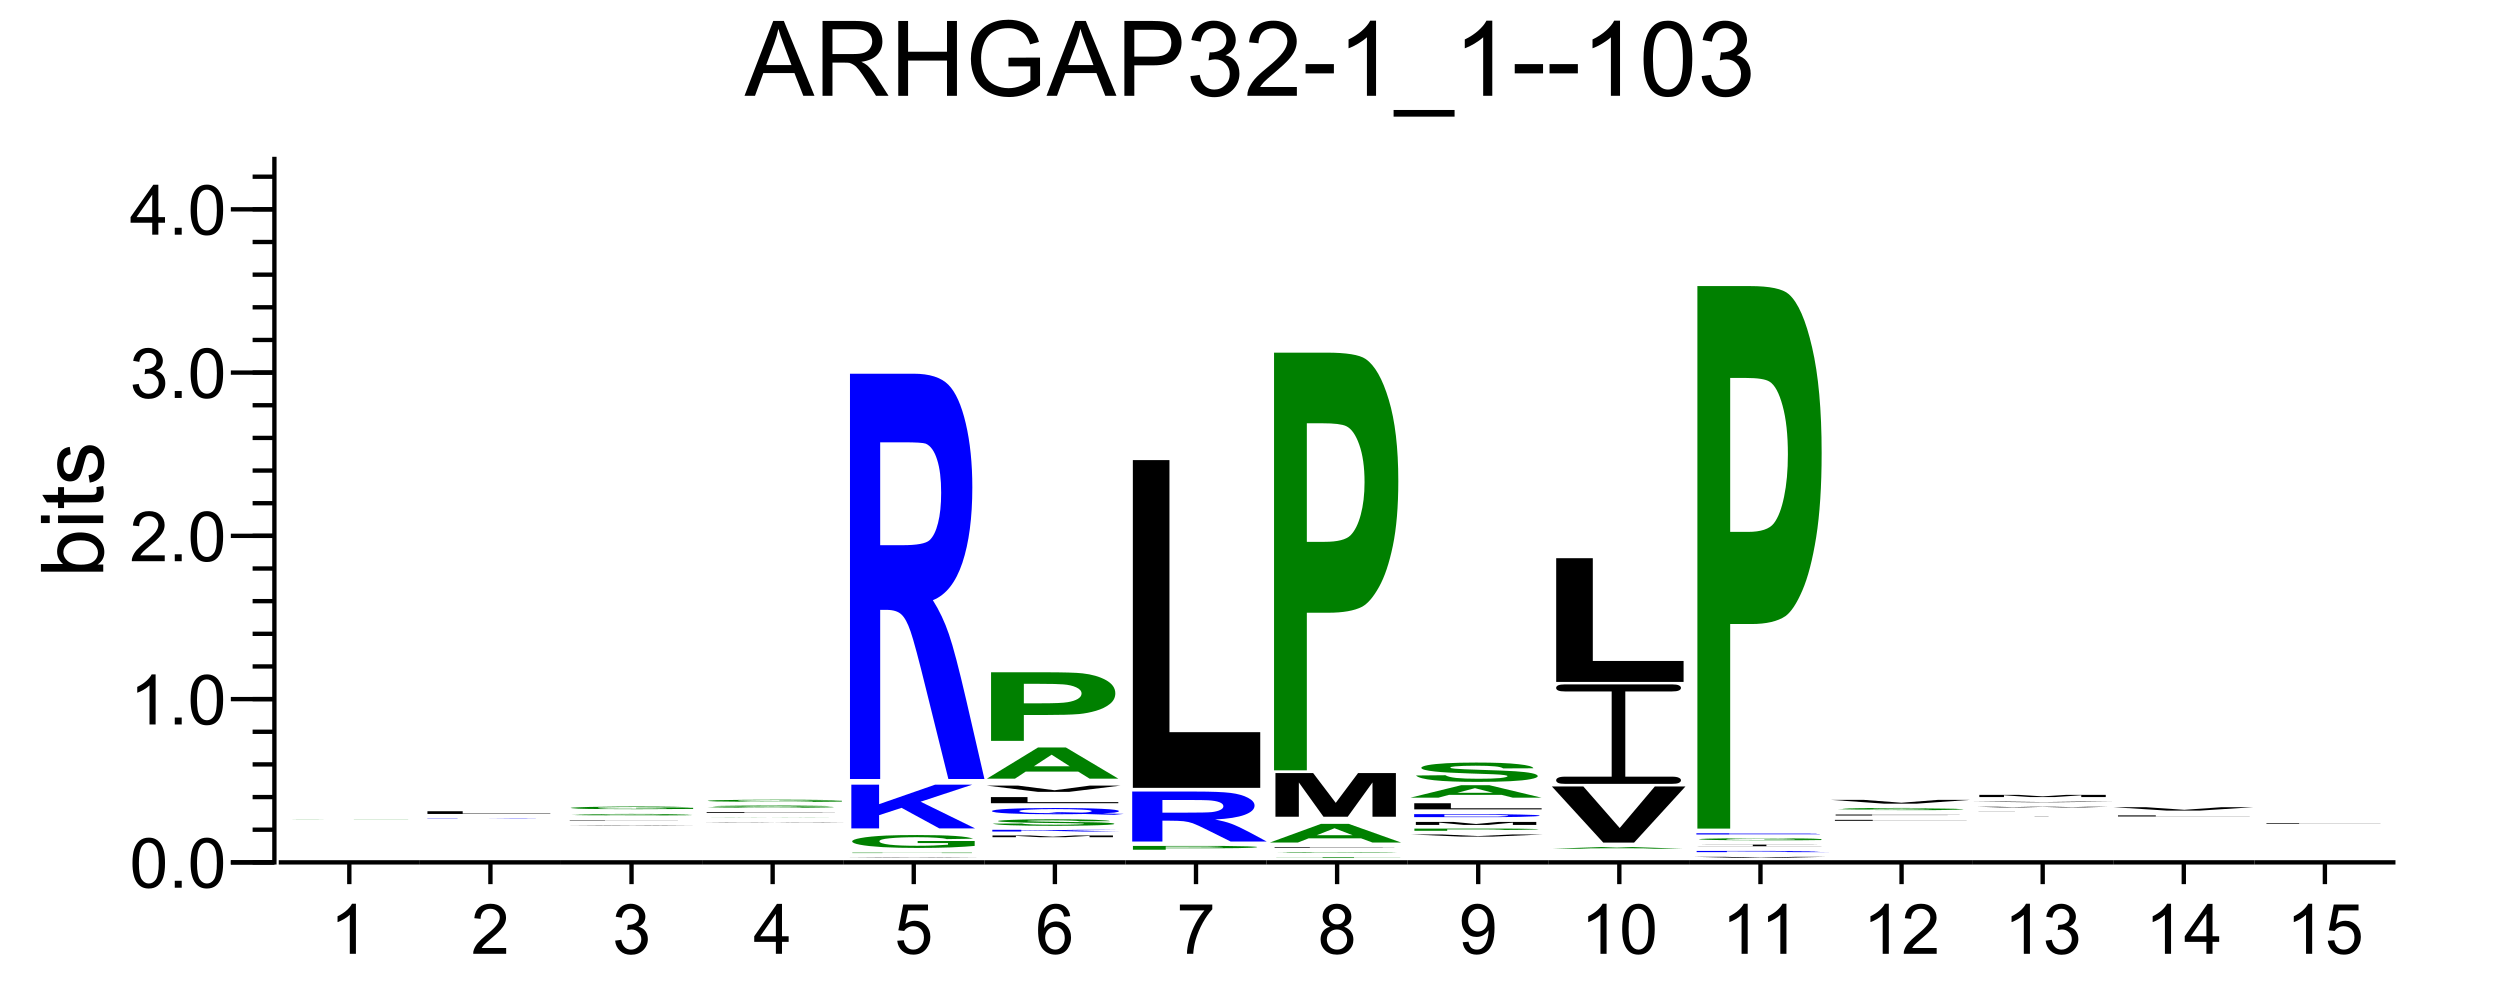 <?xml version="1.0" encoding="UTF-8"?>
<svg xmlns="http://www.w3.org/2000/svg" xmlns:xlink="http://www.w3.org/1999/xlink" width="287pt" height="113pt" viewBox="0 0 287 113" version="1.1">
<defs>
<g>
<symbol overflow="visible" id="glyph0-0">
<path style="stroke:none;" d="M 1.5 0 L 1.5 -7.5 L 7.5 -7.5 L 7.5 0 Z M 1.688 -0.188 L 7.312 -0.188 L 7.312 -7.312 L 1.688 -7.312 Z M 1.688 -0.188 "/>
</symbol>
<symbol overflow="visible" id="glyph0-1">
<path style="stroke:none;" d="M -0.016 0 L 3.281 -8.594 L 4.5 -8.594 L 8.016 0 L 6.734 0 L 5.719 -2.609 L 2.141 -2.609 L 1.188 0 Z M 2.469 -3.531 L 5.375 -3.531 L 4.484 -5.906 C 4.203 -6.625 4 -7.219 3.875 -7.688 C 3.758 -7.133 3.602 -6.586 3.406 -6.047 Z M 2.469 -3.531 "/>
</symbol>
<symbol overflow="visible" id="glyph0-2">
<path style="stroke:none;" d="M 0.938 0 L 0.938 -8.594 L 4.75 -8.594 C 5.52 -8.594 6.102 -8.516 6.5 -8.359 C 6.895 -8.203 7.211 -7.926 7.453 -7.531 C 7.691 -7.145 7.812 -6.719 7.812 -6.25 C 7.812 -5.633 7.613 -5.117 7.219 -4.703 C 6.82 -4.285 6.211 -4.02 5.391 -3.906 C 5.691 -3.758 5.922 -3.617 6.078 -3.484 C 6.41 -3.18 6.723 -2.801 7.016 -2.344 L 8.516 0 L 7.078 0 L 5.953 -1.781 C 5.617 -2.301 5.344 -2.695 5.125 -2.969 C 4.914 -3.238 4.723 -3.426 4.547 -3.531 C 4.379 -3.645 4.207 -3.727 4.031 -3.781 C 3.906 -3.801 3.695 -3.812 3.406 -3.812 L 2.078 -3.812 L 2.078 0 Z M 2.078 -4.797 L 4.531 -4.797 C 5.039 -4.797 5.441 -4.848 5.734 -4.953 C 6.035 -5.066 6.258 -5.238 6.406 -5.469 C 6.562 -5.707 6.641 -5.969 6.641 -6.25 C 6.641 -6.656 6.488 -6.988 6.188 -7.25 C 5.895 -7.508 5.43 -7.641 4.797 -7.641 L 2.078 -7.641 Z M 2.078 -4.797 "/>
</symbol>
<symbol overflow="visible" id="glyph0-3">
<path style="stroke:none;" d="M 0.969 0 L 0.969 -8.594 L 2.094 -8.594 L 2.094 -5.062 L 6.562 -5.062 L 6.562 -8.594 L 7.703 -8.594 L 7.703 0 L 6.562 0 L 6.562 -4.047 L 2.094 -4.047 L 2.094 0 Z M 0.969 0 "/>
</symbol>
<symbol overflow="visible" id="glyph0-4">
<path style="stroke:none;" d="M 4.953 -3.375 L 4.953 -4.375 L 8.578 -4.391 L 8.578 -1.203 C 8.023 -0.754 7.453 -0.414 6.859 -0.188 C 6.266 0.031 5.656 0.141 5.031 0.141 C 4.188 0.141 3.414 -0.035 2.719 -0.391 C 2.031 -0.754 1.508 -1.273 1.156 -1.953 C 0.812 -2.641 0.641 -3.406 0.641 -4.25 C 0.641 -5.094 0.812 -5.875 1.156 -6.594 C 1.508 -7.32 2.016 -7.859 2.672 -8.203 C 3.328 -8.555 4.082 -8.734 4.938 -8.734 C 5.562 -8.734 6.125 -8.633 6.625 -8.438 C 7.125 -8.238 7.516 -7.957 7.797 -7.594 C 8.086 -7.238 8.305 -6.77 8.453 -6.188 L 7.438 -5.906 C 7.301 -6.344 7.133 -6.688 6.938 -6.938 C 6.75 -7.188 6.477 -7.383 6.125 -7.531 C 5.77 -7.688 5.379 -7.766 4.953 -7.766 C 4.43 -7.766 3.977 -7.688 3.594 -7.531 C 3.219 -7.375 2.91 -7.164 2.672 -6.906 C 2.441 -6.645 2.266 -6.359 2.141 -6.047 C 1.922 -5.516 1.812 -4.941 1.812 -4.328 C 1.812 -3.555 1.941 -2.91 2.203 -2.391 C 2.473 -1.879 2.859 -1.5 3.359 -1.25 C 3.859 -1 4.395 -0.875 4.969 -0.875 C 5.457 -0.875 5.938 -0.969 6.406 -1.156 C 6.875 -1.352 7.227 -1.555 7.469 -1.766 L 7.469 -3.375 Z M 4.953 -3.375 "/>
</symbol>
<symbol overflow="visible" id="glyph0-5">
<path style="stroke:none;" d="M 0.922 0 L 0.922 -8.594 L 4.172 -8.594 C 4.734 -8.594 5.164 -8.566 5.469 -8.516 C 5.895 -8.441 6.25 -8.305 6.531 -8.109 C 6.82 -7.91 7.051 -7.633 7.219 -7.281 C 7.395 -6.926 7.484 -6.535 7.484 -6.109 C 7.484 -5.379 7.25 -4.758 6.781 -4.25 C 6.32 -3.75 5.484 -3.5 4.266 -3.5 L 2.062 -3.5 L 2.062 0 Z M 2.062 -4.5 L 4.281 -4.5 C 5.02 -4.5 5.539 -4.633 5.844 -4.906 C 6.156 -5.188 6.312 -5.578 6.312 -6.078 C 6.312 -6.43 6.219 -6.734 6.031 -6.984 C 5.852 -7.242 5.617 -7.414 5.328 -7.5 C 5.129 -7.551 4.773 -7.578 4.266 -7.578 L 2.062 -7.578 Z M 2.062 -4.5 "/>
</symbol>
<symbol overflow="visible" id="glyph0-6">
<path style="stroke:none;" d="M 0.5 -2.266 L 1.562 -2.406 C 1.676 -1.812 1.879 -1.379 2.172 -1.109 C 2.461 -0.848 2.816 -0.719 3.234 -0.719 C 3.734 -0.719 4.156 -0.891 4.5 -1.234 C 4.844 -1.578 5.016 -2.004 5.016 -2.516 C 5.016 -2.992 4.852 -3.391 4.531 -3.703 C 4.219 -4.023 3.816 -4.188 3.328 -4.188 C 3.129 -4.188 2.879 -4.145 2.578 -4.062 L 2.703 -5 C 2.773 -4.988 2.832 -4.984 2.875 -4.984 C 3.32 -4.984 3.723 -5.098 4.078 -5.328 C 4.441 -5.566 4.625 -5.93 4.625 -6.422 C 4.625 -6.805 4.492 -7.125 4.234 -7.375 C 3.973 -7.633 3.633 -7.766 3.219 -7.766 C 2.812 -7.766 2.469 -7.633 2.188 -7.375 C 1.914 -7.113 1.742 -6.727 1.672 -6.219 L 0.609 -6.406 C 0.734 -7.102 1.023 -7.645 1.484 -8.031 C 1.941 -8.426 2.508 -8.625 3.188 -8.625 C 3.656 -8.625 4.086 -8.52 4.484 -8.312 C 4.879 -8.113 5.18 -7.844 5.391 -7.5 C 5.598 -7.156 5.703 -6.785 5.703 -6.391 C 5.703 -6.023 5.602 -5.688 5.406 -5.375 C 5.207 -5.07 4.914 -4.832 4.531 -4.656 C 5.031 -4.539 5.422 -4.297 5.703 -3.922 C 5.984 -3.555 6.125 -3.094 6.125 -2.531 C 6.125 -1.781 5.848 -1.145 5.297 -0.625 C 4.754 -0.102 4.066 0.156 3.234 0.156 C 2.484 0.156 1.859 -0.066 1.359 -0.516 C 0.859 -0.973 0.57 -1.555 0.5 -2.266 Z M 0.5 -2.266 "/>
</symbol>
<symbol overflow="visible" id="glyph0-7">
<path style="stroke:none;" d="M 6.047 -1.016 L 6.047 0 L 0.359 0 C 0.359 -0.25 0.398 -0.492 0.484 -0.734 C 0.629 -1.117 0.859 -1.5 1.172 -1.875 C 1.492 -2.25 1.957 -2.68 2.562 -3.172 C 3.5 -3.941 4.129 -4.551 4.453 -5 C 4.785 -5.445 4.953 -5.867 4.953 -6.266 C 4.953 -6.68 4.801 -7.031 4.5 -7.312 C 4.195 -7.602 3.805 -7.75 3.328 -7.75 C 2.816 -7.75 2.41 -7.598 2.109 -7.297 C 1.805 -6.992 1.648 -6.57 1.641 -6.031 L 0.562 -6.141 C 0.633 -6.953 0.91 -7.566 1.391 -7.984 C 1.879 -8.41 2.535 -8.625 3.359 -8.625 C 4.18 -8.625 4.832 -8.395 5.312 -7.938 C 5.789 -7.477 6.031 -6.91 6.031 -6.234 C 6.031 -5.891 5.957 -5.551 5.812 -5.219 C 5.676 -4.895 5.441 -4.547 5.109 -4.172 C 4.785 -3.805 4.25 -3.305 3.5 -2.672 C 2.863 -2.141 2.453 -1.773 2.266 -1.578 C 2.086 -1.391 1.941 -1.203 1.828 -1.016 Z M 6.047 -1.016 "/>
</symbol>
<symbol overflow="visible" id="glyph0-8">
<path style="stroke:none;" d="M 0.375 -2.578 L 0.375 -3.641 L 3.625 -3.641 L 3.625 -2.578 Z M 0.375 -2.578 "/>
</symbol>
<symbol overflow="visible" id="glyph0-9">
<path style="stroke:none;" d="M 4.469 0 L 3.422 0 L 3.422 -6.719 C 3.16 -6.477 2.82 -6.234 2.406 -5.984 C 2 -5.742 1.633 -5.566 1.312 -5.453 L 1.312 -6.469 C 1.895 -6.75 2.406 -7.082 2.844 -7.469 C 3.289 -7.863 3.609 -8.25 3.797 -8.625 L 4.469 -8.625 Z M 4.469 0 "/>
</symbol>
<symbol overflow="visible" id="glyph0-10">
<path style="stroke:none;" d="M -0.188 2.391 L -0.188 1.625 L 6.812 1.625 L 6.812 2.391 Z M -0.188 2.391 "/>
</symbol>
<symbol overflow="visible" id="glyph0-11">
<path style="stroke:none;" d="M 0.5 -4.234 C 0.5 -5.254 0.602 -6.07 0.812 -6.688 C 1.02 -7.312 1.328 -7.789 1.734 -8.125 C 2.148 -8.457 2.672 -8.625 3.297 -8.625 C 3.754 -8.625 4.156 -8.531 4.5 -8.344 C 4.852 -8.156 5.145 -7.883 5.375 -7.531 C 5.602 -7.188 5.781 -6.766 5.906 -6.266 C 6.031 -5.766 6.094 -5.086 6.094 -4.234 C 6.094 -3.223 5.988 -2.41 5.781 -1.797 C 5.582 -1.18 5.273 -0.703 4.859 -0.359 C 4.453 -0.023 3.93 0.141 3.297 0.141 C 2.473 0.141 1.82 -0.156 1.344 -0.75 C 0.781 -1.457 0.5 -2.617 0.5 -4.234 Z M 1.578 -4.234 C 1.578 -2.828 1.742 -1.891 2.078 -1.422 C 2.41 -0.953 2.816 -0.719 3.297 -0.719 C 3.785 -0.719 4.191 -0.953 4.516 -1.422 C 4.848 -1.891 5.016 -2.828 5.016 -4.234 C 5.016 -5.648 4.848 -6.586 4.516 -7.047 C 4.191 -7.516 3.781 -7.75 3.281 -7.75 C 2.801 -7.75 2.414 -7.547 2.125 -7.141 C 1.758 -6.617 1.578 -5.648 1.578 -4.234 Z M 1.578 -4.234 "/>
</symbol>
<symbol overflow="visible" id="glyph1-0">
<path style="stroke:none;" d="M 1 0 L 1 -5 L 5 -5 L 5 0 Z M 1.125 -0.125 L 4.875 -0.125 L 4.875 -4.875 L 1.125 -4.875 Z M 1.125 -0.125 "/>
</symbol>
<symbol overflow="visible" id="glyph1-1">
<path style="stroke:none;" d="M 0.328 -2.828 C 0.328 -3.504 0.395 -4.047 0.531 -4.453 C 0.676 -4.867 0.883 -5.188 1.156 -5.406 C 1.438 -5.633 1.785 -5.75 2.203 -5.75 C 2.504 -5.75 2.77 -5.688 3 -5.562 C 3.238 -5.438 3.43 -5.258 3.578 -5.031 C 3.734 -4.801 3.852 -4.516 3.938 -4.172 C 4.02 -3.836 4.062 -3.391 4.062 -2.828 C 4.062 -2.148 3.992 -1.602 3.859 -1.188 C 3.723 -0.781 3.516 -0.461 3.234 -0.234 C 2.961 -0.016 2.617 0.094 2.203 0.094 C 1.648 0.094 1.219 -0.102 0.906 -0.5 C 0.52 -0.977 0.328 -1.754 0.328 -2.828 Z M 1.062 -2.828 C 1.062 -1.891 1.172 -1.266 1.391 -0.953 C 1.609 -0.641 1.879 -0.484 2.203 -0.484 C 2.523 -0.484 2.797 -0.641 3.016 -0.953 C 3.234 -1.266 3.344 -1.891 3.344 -2.828 C 3.344 -3.766 3.234 -4.391 3.016 -4.703 C 2.797 -5.016 2.52 -5.172 2.188 -5.172 C 1.863 -5.172 1.609 -5.035 1.422 -4.766 C 1.18 -4.41 1.062 -3.766 1.062 -2.828 Z M 1.062 -2.828 "/>
</symbol>
<symbol overflow="visible" id="glyph1-2">
<path style="stroke:none;" d="M 0.734 0 L 0.734 -0.797 L 1.531 -0.797 L 1.531 0 Z M 0.734 0 "/>
</symbol>
<symbol overflow="visible" id="glyph1-3">
<path style="stroke:none;" d="M 2.984 0 L 2.281 0 L 2.281 -4.484 C 2.113 -4.316 1.891 -4.148 1.609 -3.984 C 1.336 -3.828 1.094 -3.711 0.875 -3.641 L 0.875 -4.312 C 1.27 -4.5 1.613 -4.723 1.906 -4.984 C 2.195 -5.242 2.406 -5.5 2.531 -5.75 L 2.984 -5.75 Z M 2.984 0 "/>
</symbol>
<symbol overflow="visible" id="glyph1-4">
<path style="stroke:none;" d="M 4.031 -0.672 L 4.031 0 L 0.25 0 C 0.238 -0.164 0.266 -0.328 0.328 -0.484 C 0.422 -0.742 0.57 -1 0.781 -1.25 C 1 -1.5 1.305 -1.789 1.703 -2.125 C 2.328 -2.633 2.75 -3.035 2.969 -3.328 C 3.188 -3.629 3.297 -3.91 3.297 -4.172 C 3.297 -4.453 3.195 -4.688 3 -4.875 C 2.801 -5.07 2.539 -5.172 2.219 -5.172 C 1.883 -5.172 1.613 -5.066 1.406 -4.859 C 1.207 -4.66 1.102 -4.379 1.094 -4.016 L 0.375 -4.094 C 0.426 -4.633 0.613 -5.047 0.938 -5.328 C 1.258 -5.609 1.691 -5.75 2.234 -5.75 C 2.785 -5.75 3.219 -5.598 3.531 -5.297 C 3.852 -4.992 4.016 -4.613 4.016 -4.156 C 4.016 -3.926 3.969 -3.703 3.875 -3.484 C 3.781 -3.266 3.625 -3.031 3.406 -2.781 C 3.195 -2.539 2.836 -2.207 2.328 -1.781 C 1.91 -1.426 1.641 -1.188 1.516 -1.062 C 1.398 -0.938 1.301 -0.805 1.219 -0.672 Z M 4.031 -0.672 "/>
</symbol>
<symbol overflow="visible" id="glyph1-5">
<path style="stroke:none;" d="M 0.344 -1.516 L 1.047 -1.609 C 1.117 -1.211 1.254 -0.926 1.453 -0.75 C 1.648 -0.57 1.883 -0.484 2.156 -0.484 C 2.488 -0.484 2.77 -0.598 3 -0.828 C 3.227 -1.055 3.344 -1.336 3.344 -1.672 C 3.344 -1.992 3.234 -2.258 3.016 -2.469 C 2.805 -2.688 2.539 -2.797 2.219 -2.797 C 2.082 -2.797 1.914 -2.77 1.719 -2.719 L 1.797 -3.328 C 1.848 -3.328 1.891 -3.328 1.922 -3.328 C 2.211 -3.328 2.477 -3.406 2.719 -3.562 C 2.957 -3.719 3.078 -3.957 3.078 -4.281 C 3.078 -4.539 2.988 -4.754 2.812 -4.922 C 2.645 -5.086 2.422 -5.172 2.141 -5.172 C 1.867 -5.172 1.641 -5.082 1.453 -4.906 C 1.273 -4.738 1.16 -4.484 1.109 -4.141 L 0.406 -4.266 C 0.488 -4.734 0.68 -5.098 0.984 -5.359 C 1.297 -5.617 1.676 -5.75 2.125 -5.75 C 2.438 -5.75 2.723 -5.68 2.984 -5.547 C 3.254 -5.41 3.457 -5.227 3.594 -5 C 3.738 -4.77 3.812 -4.523 3.812 -4.266 C 3.812 -4.016 3.742 -3.785 3.609 -3.578 C 3.473 -3.379 3.273 -3.223 3.016 -3.109 C 3.359 -3.023 3.625 -2.859 3.812 -2.609 C 4 -2.367 4.094 -2.062 4.094 -1.688 C 4.094 -1.188 3.91 -0.758 3.547 -0.406 C 3.18 -0.062 2.719 0.109 2.156 0.109 C 1.656 0.109 1.238 -0.039 0.906 -0.344 C 0.57 -0.645 0.383 -1.035 0.344 -1.516 Z M 0.344 -1.516 "/>
</symbol>
<symbol overflow="visible" id="glyph1-6">
<path style="stroke:none;" d="M 2.594 0 L 2.594 -1.375 L 0.109 -1.375 L 0.109 -2.016 L 2.719 -5.734 L 3.297 -5.734 L 3.297 -2.016 L 4.062 -2.016 L 4.062 -1.375 L 3.297 -1.375 L 3.297 0 Z M 2.594 -2.016 L 2.594 -4.594 L 0.797 -2.016 Z M 2.594 -2.016 "/>
</symbol>
<symbol overflow="visible" id="glyph1-7">
<path style="stroke:none;" d="M 0.328 -1.5 L 1.078 -1.562 C 1.129 -1.207 1.254 -0.938 1.453 -0.75 C 1.648 -0.57 1.891 -0.484 2.172 -0.484 C 2.516 -0.484 2.801 -0.609 3.031 -0.859 C 3.27 -1.117 3.391 -1.457 3.391 -1.875 C 3.391 -2.281 3.273 -2.598 3.047 -2.828 C 2.816 -3.055 2.52 -3.172 2.156 -3.172 C 1.938 -3.172 1.734 -3.117 1.547 -3.016 C 1.367 -2.922 1.227 -2.789 1.125 -2.625 L 0.453 -2.703 L 1.016 -5.656 L 3.859 -5.656 L 3.859 -4.984 L 1.578 -4.984 L 1.266 -3.438 C 1.609 -3.676 1.969 -3.797 2.344 -3.797 C 2.844 -3.797 3.266 -3.625 3.609 -3.281 C 3.953 -2.938 4.125 -2.488 4.125 -1.938 C 4.125 -1.426 3.973 -0.977 3.672 -0.594 C 3.305 -0.133 2.805 0.094 2.172 0.094 C 1.648 0.094 1.223 -0.051 0.891 -0.344 C 0.566 -0.633 0.379 -1.02 0.328 -1.5 Z M 0.328 -1.5 "/>
</symbol>
<symbol overflow="visible" id="glyph1-8">
<path style="stroke:none;" d="M 3.984 -4.328 L 3.281 -4.266 C 3.219 -4.547 3.129 -4.75 3.016 -4.875 C 2.828 -5.07 2.594 -5.172 2.312 -5.172 C 2.094 -5.172 1.895 -5.109 1.719 -4.984 C 1.5 -4.828 1.328 -4.594 1.203 -4.281 C 1.078 -3.969 1.008 -3.523 1 -2.953 C 1.164 -3.211 1.367 -3.406 1.609 -3.531 C 1.859 -3.656 2.117 -3.719 2.391 -3.719 C 2.859 -3.719 3.254 -3.547 3.578 -3.203 C 3.91 -2.859 4.078 -2.41 4.078 -1.859 C 4.078 -1.504 4 -1.172 3.844 -0.859 C 3.695 -0.547 3.488 -0.305 3.219 -0.141 C 2.945 0.016 2.641 0.094 2.297 0.094 C 1.703 0.094 1.219 -0.117 0.844 -0.547 C 0.477 -0.984 0.297 -1.695 0.297 -2.688 C 0.297 -3.789 0.504 -4.594 0.922 -5.094 C 1.273 -5.531 1.754 -5.75 2.359 -5.75 C 2.805 -5.75 3.172 -5.625 3.453 -5.375 C 3.742 -5.125 3.922 -4.773 3.984 -4.328 Z M 1.109 -1.859 C 1.109 -1.617 1.16 -1.383 1.266 -1.156 C 1.367 -0.938 1.508 -0.77 1.688 -0.656 C 1.875 -0.539 2.07 -0.484 2.281 -0.484 C 2.57 -0.484 2.82 -0.602 3.031 -0.844 C 3.25 -1.082 3.359 -1.406 3.359 -1.812 C 3.359 -2.207 3.254 -2.52 3.047 -2.75 C 2.836 -2.977 2.57 -3.094 2.25 -3.094 C 1.938 -3.094 1.664 -2.977 1.438 -2.75 C 1.219 -2.52 1.109 -2.223 1.109 -1.859 Z M 1.109 -1.859 "/>
</symbol>
<symbol overflow="visible" id="glyph1-9">
<path style="stroke:none;" d="M 0.375 -4.984 L 0.375 -5.656 L 4.094 -5.656 L 4.094 -5.109 C 3.727 -4.723 3.363 -4.207 3 -3.562 C 2.645 -2.914 2.367 -2.254 2.172 -1.578 C 2.035 -1.098 1.945 -0.57 1.906 0 L 1.188 0 C 1.188 -0.445 1.27 -0.988 1.438 -1.625 C 1.613 -2.27 1.859 -2.891 2.172 -3.484 C 2.492 -4.078 2.832 -4.578 3.188 -4.984 Z M 0.375 -4.984 "/>
</symbol>
<symbol overflow="visible" id="glyph1-10">
<path style="stroke:none;" d="M 1.422 -3.109 C 1.129 -3.211 0.91 -3.363 0.766 -3.562 C 0.629 -3.758 0.562 -4 0.562 -4.281 C 0.562 -4.695 0.707 -5.047 1 -5.328 C 1.301 -5.609 1.703 -5.75 2.203 -5.75 C 2.703 -5.75 3.102 -5.602 3.406 -5.312 C 3.707 -5.02 3.859 -4.664 3.859 -4.25 C 3.859 -3.988 3.789 -3.758 3.656 -3.562 C 3.52 -3.363 3.305 -3.211 3.016 -3.109 C 3.367 -2.992 3.633 -2.805 3.812 -2.547 C 4 -2.297 4.094 -1.992 4.094 -1.641 C 4.094 -1.148 3.922 -0.738 3.578 -0.406 C 3.234 -0.07 2.781 0.094 2.219 0.094 C 1.645 0.094 1.188 -0.07 0.844 -0.406 C 0.5 -0.738 0.328 -1.156 0.328 -1.656 C 0.328 -2.031 0.422 -2.344 0.609 -2.594 C 0.797 -2.844 1.066 -3.016 1.422 -3.109 Z M 1.281 -4.297 C 1.281 -4.023 1.363 -3.801 1.531 -3.625 C 1.707 -3.457 1.938 -3.375 2.219 -3.375 C 2.488 -3.375 2.707 -3.457 2.875 -3.625 C 3.051 -3.801 3.141 -4.016 3.141 -4.266 C 3.141 -4.516 3.051 -4.727 2.875 -4.906 C 2.695 -5.082 2.473 -5.172 2.203 -5.172 C 1.941 -5.172 1.723 -5.082 1.547 -4.906 C 1.367 -4.738 1.281 -4.535 1.281 -4.297 Z M 1.047 -1.656 C 1.047 -1.457 1.094 -1.266 1.188 -1.078 C 1.281 -0.891 1.422 -0.742 1.609 -0.641 C 1.797 -0.535 2 -0.484 2.219 -0.484 C 2.551 -0.484 2.828 -0.586 3.047 -0.797 C 3.266 -1.016 3.375 -1.289 3.375 -1.625 C 3.375 -1.969 3.258 -2.25 3.031 -2.469 C 2.812 -2.688 2.535 -2.797 2.203 -2.797 C 1.867 -2.797 1.594 -2.688 1.375 -2.469 C 1.156 -2.25 1.047 -1.977 1.047 -1.656 Z M 1.047 -1.656 "/>
</symbol>
<symbol overflow="visible" id="glyph1-11">
<path style="stroke:none;" d="M 0.438 -1.328 L 1.109 -1.391 C 1.172 -1.066 1.281 -0.832 1.438 -0.688 C 1.602 -0.551 1.812 -0.484 2.062 -0.484 C 2.281 -0.484 2.469 -0.531 2.625 -0.625 C 2.789 -0.727 2.926 -0.863 3.031 -1.031 C 3.133 -1.195 3.223 -1.422 3.297 -1.703 C 3.367 -1.984 3.406 -2.27 3.406 -2.562 C 3.406 -2.594 3.398 -2.641 3.391 -2.703 C 3.254 -2.473 3.062 -2.285 2.812 -2.141 C 2.57 -2.004 2.312 -1.938 2.031 -1.938 C 1.551 -1.938 1.145 -2.109 0.812 -2.453 C 0.488 -2.797 0.328 -3.25 0.328 -3.812 C 0.328 -4.395 0.5 -4.863 0.844 -5.219 C 1.188 -5.57 1.617 -5.75 2.141 -5.75 C 2.504 -5.75 2.844 -5.648 3.156 -5.453 C 3.469 -5.254 3.703 -4.969 3.859 -4.594 C 4.016 -4.219 4.094 -3.68 4.094 -2.984 C 4.094 -2.254 4.016 -1.672 3.859 -1.234 C 3.703 -0.797 3.469 -0.461 3.156 -0.234 C 2.844 -0.016 2.473 0.094 2.047 0.094 C 1.598 0.094 1.234 -0.031 0.953 -0.281 C 0.672 -0.531 0.5 -0.879 0.438 -1.328 Z M 3.312 -3.859 C 3.312 -4.254 3.203 -4.57 2.984 -4.812 C 2.773 -5.051 2.52 -5.172 2.219 -5.172 C 1.906 -5.172 1.633 -5.039 1.406 -4.781 C 1.176 -4.531 1.062 -4.203 1.062 -3.797 C 1.062 -3.43 1.172 -3.133 1.391 -2.906 C 1.609 -2.676 1.879 -2.562 2.203 -2.562 C 2.523 -2.562 2.789 -2.676 3 -2.906 C 3.207 -3.133 3.312 -3.453 3.312 -3.859 Z M 3.312 -3.859 "/>
</symbol>
<symbol overflow="visible" id="glyph2-0">
<path style="stroke:none;" d="M 0 -1.25 L -6.25 -1.25 L -6.25 -6.25 L 0 -6.25 Z M -0.156 -1.406 L -0.156 -6.094 L -6.094 -6.094 L -6.094 -1.406 Z M -0.156 -1.406 "/>
</symbol>
<symbol overflow="visible" id="glyph2-1">
<path style="stroke:none;" d="M 0 -1.469 L 0 -0.656 L -7.156 -0.656 L -7.156 -1.531 L -4.609 -1.531 C -5.066 -1.906 -5.297 -2.379 -5.297 -2.953 C -5.297 -3.273 -5.234 -3.578 -5.109 -3.859 C -4.984 -4.141 -4.801 -4.375 -4.562 -4.562 C -4.332 -4.75 -4.051 -4.895 -3.719 -5 C -3.395 -5.102 -3.047 -5.156 -2.672 -5.156 C -1.785 -5.156 -1.098 -4.93 -0.609 -4.484 C -0.117 -4.047 0.125 -3.52 0.125 -2.906 C 0.125 -2.301 -0.133 -1.82 -0.656 -1.469 Z M -2.625 -1.453 C -2.008 -1.453 -1.562 -1.539 -1.281 -1.719 C -0.832 -1.988 -0.609 -2.363 -0.609 -2.844 C -0.609 -3.219 -0.773 -3.547 -1.109 -3.828 C -1.441 -4.109 -1.938 -4.25 -2.594 -4.25 C -3.27 -4.25 -3.77 -4.113 -4.094 -3.844 C -4.414 -3.582 -4.578 -3.258 -4.578 -2.875 C -4.578 -2.488 -4.41 -2.156 -4.078 -1.875 C -3.742 -1.594 -3.258 -1.453 -2.625 -1.453 Z M -2.625 -1.453 "/>
</symbol>
<symbol overflow="visible" id="glyph2-2">
<path style="stroke:none;" d="M -6.141 -0.672 L -7.156 -0.672 L -7.156 -1.547 L -6.141 -1.547 Z M 0 -0.672 L -5.188 -0.672 L -5.188 -1.547 L 0 -1.547 Z M 0 -0.672 "/>
</symbol>
<symbol overflow="visible" id="glyph2-3">
<path style="stroke:none;" d="M -0.781 -2.578 L -0.016 -2.703 C 0.035 -2.453 0.062 -2.234 0.062 -2.047 C 0.062 -1.723 0.016 -1.473 -0.078 -1.297 C -0.18 -1.117 -0.316 -0.992 -0.484 -0.922 C -0.648 -0.859 -0.992 -0.828 -1.516 -0.828 L -4.5 -0.828 L -4.5 -0.172 L -5.188 -0.172 L -5.188 -0.828 L -6.469 -0.828 L -7 -1.688 L -5.188 -1.688 L -5.188 -2.578 L -4.5 -2.578 L -4.5 -1.688 L -1.469 -1.688 C -1.219 -1.688 -1.055 -1.703 -0.984 -1.734 C -0.91 -1.766 -0.852 -1.816 -0.812 -1.891 C -0.77 -1.961 -0.75 -2.062 -0.75 -2.188 C -0.75 -2.289 -0.758 -2.422 -0.781 -2.578 Z M -0.781 -2.578 "/>
</symbol>
<symbol overflow="visible" id="glyph2-4">
<path style="stroke:none;" d="M -1.547 -0.312 L -1.688 -1.172 C -1.332 -1.223 -1.062 -1.359 -0.875 -1.578 C -0.695 -1.805 -0.609 -2.117 -0.609 -2.516 C -0.609 -2.922 -0.688 -3.223 -0.844 -3.422 C -1.008 -3.617 -1.207 -3.719 -1.438 -3.719 C -1.633 -3.719 -1.789 -3.629 -1.906 -3.453 C -1.977 -3.328 -2.078 -3.023 -2.203 -2.547 C -2.359 -1.91 -2.492 -1.469 -2.609 -1.219 C -2.734 -0.969 -2.898 -0.773 -3.109 -0.641 C -3.316 -0.516 -3.551 -0.453 -3.812 -0.453 C -4.039 -0.453 -4.254 -0.504 -4.453 -0.609 C -4.648 -0.711 -4.812 -0.859 -4.938 -1.047 C -5.039 -1.18 -5.125 -1.363 -5.188 -1.594 C -5.258 -1.832 -5.297 -2.086 -5.297 -2.359 C -5.297 -2.766 -5.238 -3.117 -5.125 -3.422 C -5.008 -3.734 -4.848 -3.961 -4.641 -4.109 C -4.441 -4.266 -4.176 -4.367 -3.844 -4.422 L -3.734 -3.562 C -3.992 -3.52 -4.195 -3.406 -4.344 -3.219 C -4.5 -3.031 -4.578 -2.766 -4.578 -2.422 C -4.578 -2.023 -4.508 -1.738 -4.375 -1.562 C -4.25 -1.383 -4.094 -1.297 -3.906 -1.297 C -3.789 -1.297 -3.691 -1.332 -3.609 -1.406 C -3.516 -1.477 -3.438 -1.594 -3.375 -1.75 C -3.344 -1.832 -3.266 -2.094 -3.141 -2.531 C -2.973 -3.145 -2.836 -3.57 -2.734 -3.812 C -2.629 -4.062 -2.473 -4.254 -2.266 -4.391 C -2.066 -4.535 -1.82 -4.609 -1.531 -4.609 C -1.227 -4.609 -0.945 -4.523 -0.688 -4.359 C -0.438 -4.191 -0.238 -3.945 -0.094 -3.625 C 0.051 -3.301 0.125 -2.938 0.125 -2.531 C 0.125 -1.852 -0.016 -1.336 -0.297 -0.984 C -0.578 -0.629 -0.992 -0.406 -1.547 -0.312 Z M -1.547 -0.312 "/>
</symbol>
<symbol overflow="visible" id="glyph3-0">
<path style="stroke:none;" d="M 2.5 0 L 2.5 -0.016 L 12.5 -0.016 L 12.5 0 Z M 2.812 0 L 12.188 0 L 12.188 -0.016 L 2.812 -0.016 Z M 2.812 0 "/>
</symbol>
<symbol overflow="visible" id="glyph3-1">
<path style="stroke:none;" d="M 8.109 0 L 8.109 -0.016 L 14.344 -0.016 L 14.344 0 C 13.738 0 12.859 0 11.703 0 C 10.555 0 9.395 0 8.219 0 C 6.727 0 5.426 0 4.312 0 C 3.195 0 2.359 0 1.797 0 C 1.234 0 0.953 -0.004 0.953 -0.016 C 0.953 -0.016 1.266 -0.016 1.891 -0.016 C 2.516 -0.016 3.43 -0.016 4.641 -0.016 C 5.555 -0.016 6.695 -0.016 8.062 -0.016 C 9.844 -0.016 11.234 -0.016 12.234 -0.016 C 13.234 -0.016 13.875 -0.016 14.156 -0.016 L 11.297 -0.016 C 11.086 -0.016 10.703 -0.016 10.141 -0.016 C 9.586 -0.016 8.895 -0.016 8.062 -0.016 C 6.801 -0.016 5.797 -0.016 5.047 -0.016 C 4.305 -0.016 3.938 -0.016 3.938 -0.016 C 3.938 -0.004 4.312 0 5.062 0 C 5.82 0 6.812 0 8.031 0 C 8.645 0 9.254 0 9.859 0 C 10.461 0 10.984 0 11.422 0 Z M 8.109 0 "/>
</symbol>
<symbol overflow="visible" id="glyph4-0">
<path style="stroke:none;" d="M 3 0 L 3 -0.031 L 15 -0.031 L 15 0 Z M 3.375 0 L 14.625 0 L 14.625 -0.031 L 3.375 -0.031 Z M 3.375 0 "/>
</symbol>
<symbol overflow="visible" id="glyph4-1">
<path style="stroke:none;" d="M 1.766 0 L 1.766 -0.031 L 9.062 -0.031 C 10.895 -0.031 12.227 -0.031 13.062 -0.031 C 13.895 -0.031 14.562 -0.023 15.062 -0.016 C 15.562 -0.016 15.812 -0.016 15.812 -0.016 C 15.812 -0.016 15.43 -0.016 14.672 -0.016 C 13.91 -0.016 12.781 -0.016 11.281 -0.016 C 12.031 -0.016 12.645 -0.016 13.125 -0.016 C 13.613 -0.016 14.273 -0.008 15.109 0 L 17.203 0 L 10.547 0 C 9.66 -0.008 9.051 -0.016 8.719 -0.016 C 8.395 -0.016 8.047 -0.016 7.672 -0.016 C 7.305 -0.016 6.727 -0.016 5.938 -0.016 L 5.234 -0.016 L 5.234 0 Z M 5.234 -0.016 L 7.797 -0.016 C 9.461 -0.016 10.5 -0.016 10.906 -0.016 C 11.32 -0.016 11.645 -0.016 11.875 -0.016 C 12.113 -0.016 12.234 -0.016 12.234 -0.016 C 12.234 -0.016 12.078 -0.016 11.766 -0.016 C 11.461 -0.023 11.031 -0.031 10.469 -0.031 C 10.188 -0.031 9.344 -0.031 7.938 -0.031 L 5.234 -0.031 Z M 5.234 -0.016 "/>
</symbol>
<symbol overflow="visible" id="glyph5-0">
<path style="stroke:none;" d="M 3.5 0 L 3.5 -0.266 L 17.5 -0.266 L 17.5 0 Z M 3.938 0 L 17.062 0 L 17.062 -0.266 L 3.938 -0.266 Z M 3.938 0 "/>
</symbol>
<symbol overflow="visible" id="glyph5-1">
<path style="stroke:none;" d="M 2.141 0 L 2.141 -0.312 L 6.188 -0.312 L 6.188 -0.047 L 16.25 -0.047 L 16.25 0 Z M 2.141 0 "/>
</symbol>
<symbol overflow="visible" id="glyph6-0">
<path style="stroke:none;" d="M 2.875 0 L 2.875 -0.047 L 14.375 -0.047 L 14.375 0 Z M 3.234 0 L 14.016 0 L 14.016 -0.047 L 3.234 -0.047 Z M 3.234 0 "/>
</symbol>
<symbol overflow="visible" id="glyph6-1">
<path style="stroke:none;" d="M 5.875 0 L -0.016 -0.047 L 3.594 -0.047 L 7.766 -0.016 L 11.797 -0.047 L 15.312 -0.047 L 9.422 0 Z M 5.875 0 "/>
</symbol>
<symbol overflow="visible" id="glyph7-0">
<path style="stroke:none;" d="M 3.5 0 L 3.5 -0.047 L 17.5 -0.047 L 17.5 0 Z M 3.938 0 L 17.062 0 L 17.062 -0.047 L 3.938 -0.047 Z M 3.938 0 "/>
</symbol>
<symbol overflow="visible" id="glyph7-1">
<path style="stroke:none;" d="M 2.062 0 L 2.062 -0.047 L 15.812 -0.047 L 6.109 -0.047 L 6.109 -0.031 L 14.484 -0.031 L 14.484 -0.016 L 6.109 -0.016 L 6.109 0 Z M 2.062 0 "/>
</symbol>
<symbol overflow="visible" id="glyph8-0">
<path style="stroke:none;" d="M 3 0 L 3 -0.156 L 15 -0.156 L 15 0 Z M 3.375 0 L 14.625 0 L 14.625 -0.141 L 3.375 -0.141 Z M 3.375 0 "/>
</symbol>
<symbol overflow="visible" id="glyph8-1">
<path style="stroke:none;" d="M 0.875 -0.062 L 4.25 -0.062 C 4.445 -0.051 4.852 -0.039 5.469 -0.031 C 6.094 -0.031 6.938 -0.031 8 -0.031 C 9.113 -0.031 9.953 -0.031 10.516 -0.031 C 11.086 -0.039 11.375 -0.047 11.375 -0.047 C 11.375 -0.055 11.254 -0.062 11.016 -0.062 C 10.773 -0.062 10.359 -0.062 9.766 -0.062 C 9.359 -0.07 8.43 -0.078 6.984 -0.078 C 5.129 -0.078 3.828 -0.082 3.078 -0.094 C 2.016 -0.102 1.484 -0.113 1.484 -0.125 C 1.484 -0.133 1.734 -0.141 2.234 -0.141 C 2.734 -0.148 3.445 -0.156 4.375 -0.156 C 5.312 -0.164 6.441 -0.172 7.766 -0.172 C 9.922 -0.172 11.539 -0.164 12.625 -0.156 C 13.719 -0.145 14.289 -0.133 14.344 -0.125 L 10.875 -0.125 C 10.727 -0.133 10.41 -0.141 9.922 -0.141 C 9.43 -0.141 8.695 -0.141 7.719 -0.141 C 6.719 -0.141 5.93 -0.141 5.359 -0.141 C 4.992 -0.141 4.812 -0.133 4.812 -0.125 C 4.812 -0.125 4.984 -0.125 5.328 -0.125 C 5.766 -0.113 6.828 -0.109 8.516 -0.109 C 10.203 -0.109 11.445 -0.102 12.25 -0.094 C 13.062 -0.094 13.695 -0.086 14.156 -0.078 C 14.613 -0.066 14.844 -0.055 14.844 -0.047 C 14.844 -0.035 14.566 -0.023 14.016 -0.016 C 13.473 -0.016 12.703 -0.008 11.703 0 C 10.703 0 9.453 0 7.953 0 C 5.785 0 4.117 -0.004 2.953 -0.016 C 1.785 -0.023 1.094 -0.039 0.875 -0.062 Z M 0.875 -0.062 "/>
</symbol>
<symbol overflow="visible" id="glyph9-0">
<path style="stroke:none;" d="M 2.625 0 L 2.625 -0.266 L 13.125 -0.266 L 13.125 0 Z M 2.953 0 L 12.797 0 L 12.797 -0.25 L 2.953 -0.25 Z M 2.953 0 "/>
</symbol>
<symbol overflow="visible" id="glyph9-1">
<path style="stroke:none;" d="M 8.516 -0.109 L 8.516 -0.156 L 15.062 -0.156 L 15.062 -0.031 C 14.426 -0.031 13.504 -0.023 12.297 -0.016 C 11.086 -0.004 9.867 0 8.641 0 C 7.066 0 5.691 -0.004 4.516 -0.016 C 3.348 -0.023 2.469 -0.039 1.875 -0.062 C 1.289 -0.094 1 -0.125 1 -0.156 C 1 -0.176 1.328 -0.195 1.984 -0.219 C 2.641 -0.25 3.602 -0.27 4.875 -0.281 C 5.832 -0.301 7.031 -0.312 8.469 -0.312 C 10.332 -0.312 11.789 -0.301 12.844 -0.281 C 13.895 -0.258 14.57 -0.238 14.875 -0.219 L 11.859 -0.203 C 11.641 -0.223 11.238 -0.234 10.656 -0.234 C 10.07 -0.242 9.344 -0.25 8.469 -0.25 C 7.145 -0.25 6.086 -0.238 5.297 -0.219 C 4.516 -0.207 4.125 -0.188 4.125 -0.156 C 4.125 -0.113 4.52 -0.082 5.312 -0.062 C 6.113 -0.051 7.156 -0.047 8.438 -0.047 C 9.07 -0.047 9.707 -0.047 10.344 -0.047 C 10.988 -0.055 11.539 -0.066 12 -0.078 L 12 -0.109 Z M 8.516 -0.109 "/>
</symbol>
<symbol overflow="visible" id="glyph10-0">
<path style="stroke:none;" d="M 2.125 0 L 2.125 -0.031 L 10.625 -0.031 L 10.625 0 Z M 2.391 0 L 10.359 0 L 10.359 -0.031 L 2.391 -0.031 Z M 2.391 0 "/>
</symbol>
<symbol overflow="visible" id="glyph10-1">
<path style="stroke:none;" d="M 2.969 0 L 0.062 -0.031 L 2.578 -0.031 L 4.406 -0.016 L 6.625 -0.031 L 9.547 -0.031 L 11.688 -0.016 L 13.562 -0.031 L 16.031 -0.031 L 13.078 0 L 10.469 0 L 8.047 -0.031 L 5.625 0 Z M 2.969 0 "/>
</symbol>
<symbol overflow="visible" id="glyph11-0">
<path style="stroke:none;" d="M 2.75 0 L 2.75 -0.031 L 13.75 -0.031 L 13.75 0 Z M 3.094 0 L 13.406 0 L 13.406 -0.031 L 3.094 -0.031 Z M 3.094 0 "/>
</symbol>
<symbol overflow="visible" id="glyph11-1">
<path style="stroke:none;" d="M 15.797 0 L 12.344 0 L 10.969 -0.016 L 4.672 -0.016 L 3.375 0 L 0 0 L 6.141 -0.031 L 9.5 -0.031 Z M 9.953 -0.016 L 7.781 -0.031 L 5.656 -0.016 Z M 9.953 -0.016 "/>
</symbol>
<symbol overflow="visible" id="glyph12-0">
<path style="stroke:none;" d="M 3.75 0 L 3.75 -0.078 L 18.75 -0.078 L 18.75 0 Z M 4.219 0 L 18.281 0 L 18.281 -0.078 L 4.219 -0.078 Z M 4.219 0 "/>
</symbol>
<symbol overflow="visible" id="glyph12-1">
<path style="stroke:none;" d="M 2.219 0 L 2.219 -0.094 L 16.938 -0.094 L 16.938 -0.078 L 6.547 -0.078 L 6.547 -0.062 L 15.516 -0.062 L 15.516 -0.047 L 6.547 -0.047 L 6.547 0 Z M 2.219 0 "/>
</symbol>
<symbol overflow="visible" id="glyph13-0">
<path style="stroke:none;" d="M 3.125 0 L 3.125 -0.203 L 15.625 -0.203 L 15.625 0 Z M 3.516 0 L 15.234 0 L 15.234 -0.203 L 3.516 -0.203 Z M 3.516 0 "/>
</symbol>
<symbol overflow="visible" id="glyph13-1">
<path style="stroke:none;" d="M 0.906 -0.078 L 4.422 -0.078 C 4.629 -0.066 5.055 -0.055 5.703 -0.047 C 6.348 -0.035 7.223 -0.031 8.328 -0.031 C 9.492 -0.031 10.367 -0.035 10.953 -0.047 C 11.547 -0.055 11.844 -0.062 11.844 -0.062 C 11.844 -0.07 11.719 -0.078 11.469 -0.078 C 11.219 -0.086 10.785 -0.094 10.172 -0.094 C 9.742 -0.094 8.781 -0.098 7.281 -0.109 C 5.344 -0.109 3.984 -0.113 3.203 -0.125 C 2.098 -0.133 1.547 -0.148 1.547 -0.172 C 1.547 -0.18 1.801 -0.191 2.312 -0.203 C 2.832 -0.211 3.578 -0.223 4.547 -0.234 C 5.523 -0.242 6.703 -0.25 8.078 -0.25 C 10.328 -0.25 12.02 -0.238 13.156 -0.219 C 14.289 -0.207 14.883 -0.191 14.938 -0.172 L 11.328 -0.172 C 11.172 -0.18 10.836 -0.188 10.328 -0.188 C 9.828 -0.195 9.066 -0.203 8.047 -0.203 C 6.992 -0.203 6.172 -0.195 5.578 -0.188 C 5.191 -0.188 5 -0.18 5 -0.172 C 5 -0.172 5.18 -0.172 5.547 -0.172 C 5.992 -0.16 7.098 -0.148 8.859 -0.141 C 10.617 -0.141 11.922 -0.133 12.766 -0.125 C 13.609 -0.125 14.266 -0.117 14.734 -0.109 C 15.211 -0.098 15.453 -0.082 15.453 -0.062 C 15.453 -0.051 15.164 -0.039 14.594 -0.031 C 14.031 -0.02 13.227 -0.008 12.188 0 C 11.145 0 9.844 0 8.281 0 C 6.02 0 4.281 -0.004 3.062 -0.016 C 1.852 -0.023 1.133 -0.047 0.906 -0.078 Z M 0.906 -0.078 "/>
</symbol>
<symbol overflow="visible" id="glyph14-0">
<path style="stroke:none;" d="M 2.875 0 L 2.875 -0.203 L 14.375 -0.203 L 14.375 0 Z M 3.234 0 L 14.016 0 L 14.016 -0.203 L 3.234 -0.203 Z M 3.234 0 "/>
</symbol>
<symbol overflow="visible" id="glyph14-1">
<path style="stroke:none;" d="M 9.328 -0.094 L 9.328 -0.125 L 16.5 -0.125 L 16.5 -0.031 C 15.801 -0.02 14.789 -0.008 13.469 0 C 12.145 0 10.805 0 9.453 0 C 7.734 0 6.234 -0.004 4.953 -0.016 C 3.672 -0.023 2.707 -0.035 2.062 -0.047 C 1.414 -0.066 1.094 -0.094 1.094 -0.125 C 1.094 -0.145 1.453 -0.164 2.172 -0.188 C 2.891 -0.207 3.941 -0.223 5.328 -0.234 C 6.391 -0.242 7.707 -0.25 9.281 -0.25 C 11.32 -0.25 12.914 -0.238 14.062 -0.219 C 15.219 -0.207 15.957 -0.191 16.281 -0.172 L 12.984 -0.156 C 12.754 -0.176 12.316 -0.188 11.672 -0.188 C 11.035 -0.195 10.238 -0.203 9.281 -0.203 C 7.82 -0.203 6.664 -0.191 5.812 -0.172 C 4.957 -0.16 4.531 -0.145 4.531 -0.125 C 4.531 -0.094 4.961 -0.066 5.828 -0.047 C 6.691 -0.035 7.832 -0.031 9.25 -0.031 C 9.938 -0.031 10.629 -0.031 11.328 -0.031 C 12.035 -0.039 12.641 -0.051 13.141 -0.062 L 13.141 -0.094 Z M 9.328 -0.094 "/>
</symbol>
<symbol overflow="visible" id="glyph15-0">
<path style="stroke:none;" d="M 2.875 0 L 2.875 -0.031 L 14.375 -0.031 L 14.375 0 Z M 3.234 0 L 14.016 0 L 14.016 -0.031 L 3.234 -0.031 Z M 3.234 0 "/>
</symbol>
<symbol overflow="visible" id="glyph15-1">
<path style="stroke:none;" d="M 5.875 0 L -0.016 -0.047 L 3.594 -0.047 L 7.766 -0.016 L 11.797 -0.047 L 15.312 -0.047 L 9.422 0 Z M 5.875 0 "/>
</symbol>
<symbol overflow="visible" id="glyph16-0">
<path style="stroke:none;" d="M 3 0 L 3 -0.031 L 15 -0.031 L 15 0 Z M 3.375 0 L 14.625 0 L 14.625 -0.031 L 3.375 -0.031 Z M 3.375 0 "/>
</symbol>
<symbol overflow="visible" id="glyph16-1">
<path style="stroke:none;" d="M 1.766 0 L 1.766 -0.047 L 5.234 -0.047 L 5.234 -0.031 L 12.031 -0.031 L 12.031 -0.047 L 15.5 -0.047 L 15.5 0 L 12.031 0 L 12.031 -0.016 L 5.234 -0.016 L 5.234 0 Z M 1.766 0 "/>
</symbol>
<symbol overflow="visible" id="glyph17-0">
<path style="stroke:none;" d="M 2.625 0 L 2.625 -1.25 L 13.125 -1.25 L 13.125 0 Z M 2.953 -0.031 L 12.797 -0.031 L 12.797 -1.219 L 2.953 -1.219 Z M 2.953 -0.031 "/>
</symbol>
<symbol overflow="visible" id="glyph17-1">
<path style="stroke:none;" d="M 8.516 -0.531 L 8.516 -0.766 L 15.062 -0.766 L 15.062 -0.203 C 14.426 -0.141 13.504 -0.082 12.297 -0.031 C 11.086 0.008 9.867 0.031 8.641 0.031 C 7.066 0.031 5.691 0 4.516 -0.062 C 3.348 -0.133 2.469 -0.227 1.875 -0.344 C 1.289 -0.457 1 -0.582 1 -0.719 C 1 -0.863 1.328 -0.992 1.984 -1.109 C 2.641 -1.234 3.602 -1.328 4.875 -1.391 C 5.832 -1.43 7.031 -1.453 8.469 -1.453 C 10.332 -1.453 11.789 -1.414 12.844 -1.344 C 13.895 -1.27 14.57 -1.164 14.875 -1.031 L 11.859 -0.984 C 11.641 -1.055 11.238 -1.109 10.656 -1.141 C 10.07 -1.18 9.344 -1.203 8.469 -1.203 C 7.145 -1.203 6.086 -1.16 5.297 -1.078 C 4.516 -1.004 4.125 -0.891 4.125 -0.734 C 4.125 -0.566 4.52 -0.438 5.312 -0.344 C 6.113 -0.258 7.156 -0.219 8.438 -0.219 C 9.07 -0.219 9.707 -0.227 10.344 -0.25 C 10.988 -0.281 11.539 -0.312 12 -0.344 L 12 -0.531 Z M 8.516 -0.531 "/>
</symbol>
<symbol overflow="visible" id="glyph18-0">
<path style="stroke:none;" d="M 2.75 0 L 2.75 -4.375 L 13.75 -4.375 L 13.75 0 Z M 3.094 -0.109 L 13.406 -0.109 L 13.406 -4.266 L 3.094 -4.266 Z M 3.094 -0.109 "/>
</symbol>
<symbol overflow="visible" id="glyph18-1">
<path style="stroke:none;" d="M 1.641 0 L 1.641 -5.016 L 4.828 -5.016 L 4.828 -2.781 L 11.25 -5.016 L 15.516 -5.016 L 9.594 -3.062 L 15.844 0 L 11.734 0 L 7.406 -2.359 L 4.828 -1.516 L 4.828 0 Z M 1.641 0 "/>
</symbol>
<symbol overflow="visible" id="glyph19-0">
<path style="stroke:none;" d="M 3 0 L 3 -40.625 L 15 -40.625 L 15 0 Z M 3.375 -1.016 L 14.625 -1.016 L 14.625 -39.609 L 3.375 -39.609 Z M 3.375 -1.016 "/>
</symbol>
<symbol overflow="visible" id="glyph19-1">
<path style="stroke:none;" d="M 1.766 0 L 1.766 -46.531 L 9.062 -46.531 C 10.895 -46.531 12.227 -46.109 13.062 -45.266 C 13.895 -44.43 14.562 -42.945 15.062 -40.812 C 15.562 -38.676 15.812 -36.234 15.812 -33.484 C 15.812 -29.992 15.43 -27.109 14.672 -24.828 C 13.91 -22.555 12.781 -21.125 11.281 -20.531 C 12.031 -19.344 12.645 -18.039 13.125 -16.625 C 13.613 -15.207 14.273 -12.691 15.109 -9.078 L 17.203 0 L 13.062 0 L 10.547 -10.125 C 9.66 -13.738 9.051 -16.016 8.719 -16.953 C 8.395 -17.898 8.047 -18.547 7.672 -18.891 C 7.305 -19.242 6.727 -19.422 5.938 -19.422 L 5.234 -19.422 L 5.234 0 Z M 5.234 -26.844 L 7.797 -26.844 C 9.461 -26.844 10.5 -27.035 10.906 -27.422 C 11.32 -27.805 11.645 -28.461 11.875 -29.391 C 12.113 -30.316 12.234 -31.477 12.234 -32.875 C 12.234 -34.445 12.078 -35.711 11.766 -36.672 C 11.461 -37.641 11.031 -38.25 10.469 -38.5 C 10.188 -38.602 9.344 -38.656 7.938 -38.656 L 5.234 -38.656 Z M 5.234 -26.844 "/>
</symbol>
<symbol overflow="visible" id="glyph20-0">
<path style="stroke:none;" d="M 2.5 0 L 2.5 -0.172 L 12.5 -0.172 L 12.5 0 Z M 2.812 0 L 12.188 0 L 12.188 -0.172 L 2.812 -0.172 Z M 2.812 0 "/>
</symbol>
<symbol overflow="visible" id="glyph20-1">
<path style="stroke:none;" d="M 1.422 0 L 1.422 -0.203 L 5.75 -0.203 L 8.344 -0.062 L 10.906 -0.203 L 15.25 -0.203 L 15.25 0 L 12.562 0 L 12.562 -0.156 L 9.719 0 L 6.938 0 L 4.109 -0.156 L 4.109 0 Z M 1.422 0 "/>
</symbol>
<symbol overflow="visible" id="glyph21-0">
<path style="stroke:none;" d="M 2.875 0 L 2.875 -0.172 L 14.375 -0.172 L 14.375 0 Z M 3.234 0 L 14.016 0 L 14.016 -0.172 L 3.234 -0.172 Z M 3.234 0 "/>
</symbol>
<symbol overflow="visible" id="glyph21-1">
<path style="stroke:none;" d="M 1.719 0 L 1.719 -0.203 L 5.047 -0.203 L 5.047 -0.109 L 11.766 -0.203 L 16.234 -0.203 L 10.031 -0.125 L 16.562 0 L 12.266 0 L 7.734 -0.094 L 5.047 -0.062 L 5.047 0 Z M 1.719 0 "/>
</symbol>
<symbol overflow="visible" id="glyph22-0">
<path style="stroke:none;" d="M 3 0 L 3 -0.625 L 15 -0.625 L 15 0 Z M 3.375 -0.016 L 14.625 -0.016 L 14.625 -0.609 L 3.375 -0.609 Z M 3.375 -0.016 "/>
</symbol>
<symbol overflow="visible" id="glyph22-1">
<path style="stroke:none;" d="M 0.875 -0.234 L 4.25 -0.25 C 4.445 -0.195 4.852 -0.16 5.469 -0.141 C 6.094 -0.117 6.938 -0.109 8 -0.109 C 9.113 -0.109 9.953 -0.117 10.516 -0.141 C 11.086 -0.16 11.375 -0.18 11.375 -0.203 C 11.375 -0.223 11.254 -0.238 11.016 -0.25 C 10.773 -0.258 10.359 -0.27 9.766 -0.281 C 9.359 -0.289 8.43 -0.301 6.984 -0.312 C 5.129 -0.332 3.828 -0.359 3.078 -0.391 C 2.016 -0.422 1.484 -0.469 1.484 -0.531 C 1.484 -0.562 1.734 -0.594 2.234 -0.625 C 2.734 -0.656 3.445 -0.68 4.375 -0.703 C 5.312 -0.723 6.441 -0.734 7.766 -0.734 C 9.922 -0.734 11.539 -0.711 12.625 -0.672 C 13.719 -0.629 14.289 -0.578 14.344 -0.516 L 10.875 -0.5 C 10.727 -0.539 10.41 -0.566 9.922 -0.578 C 9.43 -0.598 8.695 -0.609 7.719 -0.609 C 6.719 -0.609 5.93 -0.598 5.359 -0.578 C 4.992 -0.566 4.812 -0.551 4.812 -0.531 C 4.812 -0.52 4.984 -0.508 5.328 -0.5 C 5.766 -0.477 6.828 -0.457 8.516 -0.438 C 10.203 -0.426 11.445 -0.41 12.25 -0.391 C 13.062 -0.379 13.695 -0.359 14.156 -0.328 C 14.613 -0.297 14.844 -0.254 14.844 -0.203 C 14.844 -0.16 14.566 -0.125 14.016 -0.094 C 13.473 -0.062 12.703 -0.035 11.703 -0.016 C 10.703 0.004 9.453 0.016 7.953 0.016 C 5.785 0.016 4.117 -0.004 2.953 -0.047 C 1.785 -0.086 1.094 -0.148 0.875 -0.234 Z M 0.875 -0.234 "/>
</symbol>
<symbol overflow="visible" id="glyph23-0">
<path style="stroke:none;" d="M 2.625 0 L 2.625 -0.594 L 13.125 -0.594 L 13.125 0 Z M 2.953 -0.016 L 12.797 -0.016 L 12.797 -0.578 L 2.953 -0.578 Z M 2.953 -0.016 "/>
</symbol>
<symbol overflow="visible" id="glyph23-1">
<path style="stroke:none;" d="M 13.625 -0.094 C 14.375 -0.062 15.188 -0.039 16.062 -0.031 L 14.938 0.078 C 14.477 0.066 14.031 0.055 13.594 0.047 C 13.5 0.047 12.828 0.023 11.578 -0.016 C 10.586 0.004 9.5 0.016 8.312 0.016 C 6 0.016 4.188 -0.016 2.875 -0.078 C 1.562 -0.141 0.906 -0.227 0.906 -0.344 C 0.906 -0.457 1.562 -0.547 2.875 -0.609 C 4.188 -0.672 5.969 -0.703 8.219 -0.703 C 10.445 -0.703 12.211 -0.672 13.516 -0.609 C 14.828 -0.547 15.484 -0.457 15.484 -0.344 C 15.484 -0.281 15.301 -0.223 14.938 -0.172 C 14.664 -0.148 14.227 -0.125 13.625 -0.094 Z M 11.188 -0.172 C 11.57 -0.18 11.863 -0.203 12.062 -0.234 C 12.258 -0.266 12.359 -0.301 12.359 -0.344 C 12.359 -0.426 11.973 -0.484 11.203 -0.516 C 10.441 -0.555 9.441 -0.578 8.203 -0.578 C 6.961 -0.578 5.957 -0.555 5.188 -0.516 C 4.426 -0.484 4.047 -0.426 4.047 -0.344 C 4.047 -0.258 4.426 -0.195 5.188 -0.156 C 5.957 -0.125 6.93 -0.109 8.109 -0.109 C 8.547 -0.109 8.961 -0.113 9.359 -0.125 C 8.734 -0.133 8.102 -0.145 7.469 -0.156 L 8.328 -0.234 C 9.328 -0.211 10.281 -0.191 11.188 -0.172 Z M 11.188 -0.172 "/>
</symbol>
<symbol overflow="visible" id="glyph24-0">
<path style="stroke:none;" d="M 3.625 0 L 3.625 -0.625 L 18.125 -0.625 L 18.125 0 Z M 4.078 -0.016 L 17.672 -0.016 L 17.672 -0.609 L 4.078 -0.609 Z M 4.078 -0.016 "/>
</symbol>
<symbol overflow="visible" id="glyph24-1">
<path style="stroke:none;" d="M 2.219 0 L 2.219 -0.703 L 6.422 -0.703 L 6.422 -0.125 L 16.844 -0.125 L 16.844 0 Z M 2.219 0 "/>
</symbol>
<symbol overflow="visible" id="glyph25-0">
<path style="stroke:none;" d="M 2.875 0 L 2.875 -0.625 L 14.375 -0.625 L 14.375 0 Z M 3.234 -0.016 L 14.016 -0.016 L 14.016 -0.609 L 3.234 -0.609 Z M 3.234 -0.016 "/>
</symbol>
<symbol overflow="visible" id="glyph25-1">
<path style="stroke:none;" d="M 5.875 0 L -0.016 -0.719 L 3.594 -0.719 L 7.766 -0.188 L 11.797 -0.719 L 15.312 -0.719 L 9.422 0 Z M 5.875 0 "/>
</symbol>
<symbol overflow="visible" id="glyph26-0">
<path style="stroke:none;" d="M 2.625 0 L 2.625 -3.125 L 13.125 -3.125 L 13.125 0 Z M 2.953 -0.078 L 12.797 -0.078 L 12.797 -3.047 L 2.953 -3.047 Z M 2.953 -0.078 "/>
</symbol>
<symbol overflow="visible" id="glyph26-1">
<path style="stroke:none;" d="M 15.078 0 L 11.781 0 L 10.469 -0.812 L 4.453 -0.812 L 3.219 0 L 0 0 L 5.859 -3.578 L 9.062 -3.578 Z M 9.5 -1.422 L 7.422 -2.75 L 5.391 -1.422 Z M 9.5 -1.422 "/>
</symbol>
<symbol overflow="visible" id="glyph27-0">
<path style="stroke:none;" d="M 3.25 0 L 3.25 -6.875 L 16.25 -6.875 L 16.25 0 Z M 3.656 -0.172 L 15.844 -0.172 L 15.844 -6.703 L 3.656 -6.703 Z M 3.656 -0.172 "/>
</symbol>
<symbol overflow="visible" id="glyph27-1">
<path style="stroke:none;" d="M 1.891 0 L 1.891 -7.875 L 7.922 -7.875 C 10.203 -7.875 11.691 -7.832 12.391 -7.75 C 13.453 -7.633 14.344 -7.379 15.062 -6.984 C 15.789 -6.586 16.156 -6.078 16.156 -5.453 C 16.156 -4.973 15.945 -4.566 15.531 -4.234 C 15.113 -3.898 14.582 -3.641 13.938 -3.453 C 13.301 -3.266 12.656 -3.141 12 -3.078 C 11.102 -3.004 9.801 -2.969 8.094 -2.969 L 5.656 -2.969 L 5.656 0 Z M 5.656 -6.547 L 5.656 -4.312 L 7.703 -4.312 C 9.18 -4.312 10.172 -4.352 10.672 -4.438 C 11.172 -4.52 11.562 -4.645 11.844 -4.812 C 12.133 -4.988 12.281 -5.195 12.281 -5.438 C 12.281 -5.719 12.078 -5.953 11.672 -6.141 C 11.273 -6.328 10.773 -6.441 10.172 -6.484 C 9.723 -6.523 8.82 -6.547 7.469 -6.547 Z M 5.656 -6.547 "/>
</symbol>
<symbol overflow="visible" id="glyph28-0">
<path style="stroke:none;" d="M 3.25 0 L 3.25 -0.391 L 16.25 -0.391 L 16.25 0 Z M 3.656 -0.016 L 15.844 -0.016 L 15.844 -0.375 L 3.656 -0.375 Z M 3.656 -0.016 "/>
</symbol>
<symbol overflow="visible" id="glyph28-1">
<path style="stroke:none;" d="M 1.891 0 L 1.891 -0.438 L 7.922 -0.438 C 10.203 -0.438 11.691 -0.438 12.391 -0.438 C 13.453 -0.426 14.344 -0.41 15.062 -0.391 C 15.789 -0.367 16.156 -0.344 16.156 -0.312 C 16.156 -0.281 15.945 -0.254 15.531 -0.234 C 15.113 -0.223 14.582 -0.207 13.938 -0.188 C 13.301 -0.176 12.656 -0.172 12 -0.172 C 11.102 -0.172 9.801 -0.172 8.094 -0.172 L 5.656 -0.172 L 5.656 0 Z M 5.656 -0.375 L 5.656 -0.234 L 7.703 -0.234 C 9.18 -0.234 10.172 -0.238 10.672 -0.25 C 11.172 -0.258 11.562 -0.27 11.844 -0.281 C 12.133 -0.289 12.281 -0.301 12.281 -0.312 C 12.281 -0.32 12.078 -0.332 11.672 -0.344 C 11.273 -0.352 10.773 -0.363 10.172 -0.375 C 9.723 -0.375 8.82 -0.375 7.469 -0.375 Z M 5.656 -0.375 "/>
</symbol>
<symbol overflow="visible" id="glyph29-0">
<path style="stroke:none;" d="M 3 0 L 3 -5 L 15 -5 L 15 0 Z M 3.375 -0.125 L 14.625 -0.125 L 14.625 -4.875 L 3.375 -4.875 Z M 3.375 -0.125 "/>
</symbol>
<symbol overflow="visible" id="glyph29-1">
<path style="stroke:none;" d="M 1.766 0 L 1.766 -5.734 L 9.062 -5.734 C 10.895 -5.734 12.227 -5.68 13.062 -5.578 C 13.895 -5.473 14.562 -5.285 15.062 -5.016 C 15.562 -4.754 15.812 -4.457 15.812 -4.125 C 15.812 -3.695 15.43 -3.344 14.672 -3.062 C 13.91 -2.781 12.781 -2.602 11.281 -2.531 C 12.031 -2.383 12.645 -2.223 13.125 -2.047 C 13.613 -1.867 14.273 -1.562 15.109 -1.125 L 17.203 0 L 13.062 0 L 10.547 -1.25 C 9.66 -1.695 9.051 -1.977 8.719 -2.094 C 8.395 -2.207 8.047 -2.285 7.672 -2.328 C 7.305 -2.367 6.727 -2.391 5.938 -2.391 L 5.234 -2.391 L 5.234 0 Z M 5.234 -3.312 L 7.797 -3.312 C 9.461 -3.312 10.5 -3.332 10.906 -3.375 C 11.32 -3.426 11.645 -3.508 11.875 -3.625 C 12.113 -3.738 12.234 -3.879 12.234 -4.047 C 12.234 -4.242 12.078 -4.398 11.766 -4.516 C 11.461 -4.629 11.031 -4.703 10.469 -4.734 C 10.188 -4.754 9.344 -4.766 7.938 -4.766 L 5.234 -4.766 Z M 5.234 -3.312 "/>
</symbol>
<symbol overflow="visible" id="glyph30-0">
<path style="stroke:none;" d="M 3.625 0 L 3.625 -33.125 L 18.125 -33.125 L 18.125 0 Z M 4.078 -0.828 L 17.672 -0.828 L 17.672 -32.297 L 4.078 -32.297 Z M 4.078 -0.828 "/>
</symbol>
<symbol overflow="visible" id="glyph30-1">
<path style="stroke:none;" d="M 2.219 0 L 2.219 -37.625 L 6.422 -37.625 L 6.422 -6.391 L 16.844 -6.391 L 16.844 0 Z M 2.219 0 "/>
</symbol>
<symbol overflow="visible" id="glyph31-0">
<path style="stroke:none;" d="M 3.125 0 L 3.125 -0.062 L 15.625 -0.062 L 15.625 0 Z M 3.516 0 L 15.234 0 L 15.234 -0.062 L 3.516 -0.062 Z M 3.516 0 "/>
</symbol>
<symbol overflow="visible" id="glyph31-1">
<path style="stroke:none;" d="M 5.844 0 L 5.844 -0.062 L 0.531 -0.062 L 0.531 -0.078 L 14.766 -0.078 L 14.766 -0.062 L 9.453 -0.062 L 9.453 0 Z M 5.844 0 "/>
</symbol>
<symbol overflow="visible" id="glyph32-0">
<path style="stroke:none;" d="M 3 0 L 3 -0.062 L 15 -0.062 L 15 0 Z M 3.375 0 L 14.625 0 L 14.625 -0.062 L 3.375 -0.062 Z M 3.375 0 "/>
</symbol>
<symbol overflow="visible" id="glyph32-1">
<path style="stroke:none;" d="M 0.875 -0.016 L 4.25 -0.031 C 4.445 -0.02 4.852 -0.016 5.469 -0.016 C 6.094 -0.016 6.938 -0.016 8 -0.016 C 9.113 -0.016 9.953 -0.016 10.516 -0.016 C 11.086 -0.016 11.375 -0.016 11.375 -0.016 C 11.375 -0.016 11.254 -0.016 11.016 -0.016 C 10.773 -0.023 10.359 -0.031 9.766 -0.031 C 9.359 -0.031 8.43 -0.031 6.984 -0.031 C 5.129 -0.031 3.828 -0.031 3.078 -0.031 C 2.016 -0.039 1.484 -0.047 1.484 -0.047 C 1.484 -0.055 1.734 -0.062 2.234 -0.062 C 2.734 -0.062 3.445 -0.062 4.375 -0.062 C 5.312 -0.062 6.441 -0.062 7.766 -0.062 C 9.922 -0.062 11.539 -0.062 12.625 -0.062 C 13.719 -0.062 14.289 -0.055 14.344 -0.047 L 10.875 -0.047 C 10.727 -0.047 10.41 -0.047 9.922 -0.047 C 9.43 -0.055 8.695 -0.062 7.719 -0.062 C 6.719 -0.062 5.93 -0.062 5.359 -0.062 C 4.992 -0.051 4.812 -0.047 4.812 -0.047 C 4.812 -0.047 4.984 -0.047 5.328 -0.047 C 5.766 -0.047 6.828 -0.047 8.516 -0.047 C 10.203 -0.047 11.445 -0.039 12.25 -0.031 C 13.062 -0.031 13.695 -0.031 14.156 -0.031 C 14.613 -0.031 14.844 -0.023 14.844 -0.016 C 14.844 -0.016 14.566 -0.008 14.016 0 C 13.473 0 12.703 0 11.703 0 C 10.703 0 9.453 0 7.953 0 C 5.785 0 4.117 0 2.953 0 C 1.785 -0.008 1.094 -0.016 0.875 -0.016 Z M 0.875 -0.016 "/>
</symbol>
<symbol overflow="visible" id="glyph33-0">
<path style="stroke:none;" d="M 3.5 0 L 3.5 -0.062 L 17.5 -0.062 L 17.5 0 Z M 3.938 0 L 17.062 0 L 17.062 -0.062 L 3.938 -0.062 Z M 3.938 0 "/>
</symbol>
<symbol overflow="visible" id="glyph33-1">
<path style="stroke:none;" d="M 2.062 0 L 2.062 -0.078 L 15.812 -0.078 L 15.812 -0.062 L 6.109 -0.062 L 6.109 -0.047 L 14.484 -0.047 L 14.484 -0.031 L 6.109 -0.031 L 6.109 0 Z M 2.062 0 "/>
</symbol>
<symbol overflow="visible" id="glyph34-0">
<path style="stroke:none;" d="M 2.625 0 L 2.625 -1.875 L 13.125 -1.875 L 13.125 0 Z M 2.953 -0.047 L 12.797 -0.047 L 12.797 -1.828 L 2.953 -1.828 Z M 2.953 -0.047 "/>
</symbol>
<symbol overflow="visible" id="glyph34-1">
<path style="stroke:none;" d="M 15.078 0 L 11.781 0 L 10.469 -0.484 L 4.453 -0.484 L 3.219 0 L 0 0 L 5.859 -2.141 L 9.062 -2.141 Z M 9.5 -0.844 L 7.422 -1.641 L 5.391 -0.844 Z M 9.5 -0.844 "/>
</symbol>
<symbol overflow="visible" id="glyph35-0">
<path style="stroke:none;" d="M 2.5 0 L 2.5 -4.375 L 12.5 -4.375 L 12.5 0 Z M 2.812 -0.109 L 12.188 -0.109 L 12.188 -4.266 L 2.812 -4.266 Z M 2.812 -0.109 "/>
</symbol>
<symbol overflow="visible" id="glyph35-1">
<path style="stroke:none;" d="M 1.422 0 L 1.422 -5.016 L 5.75 -5.016 L 8.344 -1.594 L 10.906 -5.016 L 15.25 -5.016 L 15.25 0 L 12.562 0 L 12.562 -3.938 L 9.719 0 L 6.938 0 L 4.109 -3.938 L 4.109 0 Z M 1.422 0 "/>
</symbol>
<symbol overflow="visible" id="glyph36-0">
<path style="stroke:none;" d="M 3.25 0 L 3.25 -41.875 L 16.25 -41.875 L 16.25 0 Z M 3.656 -1.047 L 15.844 -1.047 L 15.844 -40.828 L 3.656 -40.828 Z M 3.656 -1.047 "/>
</symbol>
<symbol overflow="visible" id="glyph36-1">
<path style="stroke:none;" d="M 1.891 0 L 1.891 -47.953 L 7.922 -47.953 C 10.203 -47.953 11.691 -47.711 12.391 -47.234 C 13.453 -46.516 14.344 -44.953 15.062 -42.547 C 15.789 -40.141 16.156 -37.023 16.156 -33.203 C 16.156 -30.266 15.945 -27.789 15.531 -25.781 C 15.113 -23.77 14.582 -22.191 13.938 -21.047 C 13.301 -19.898 12.656 -19.145 12 -18.781 C 11.102 -18.32 9.801 -18.094 8.094 -18.094 L 5.656 -18.094 L 5.656 0 Z M 5.656 -39.844 L 5.656 -26.234 L 7.703 -26.234 C 9.18 -26.234 10.172 -26.484 10.672 -26.984 C 11.172 -27.492 11.562 -28.281 11.844 -29.344 C 12.133 -30.414 12.281 -31.66 12.281 -33.078 C 12.281 -34.816 12.078 -36.254 11.672 -37.391 C 11.273 -38.523 10.773 -39.234 10.172 -39.516 C 9.723 -39.734 8.82 -39.844 7.469 -39.844 Z M 5.656 -39.844 "/>
</symbol>
<symbol overflow="visible" id="glyph37-0">
<path style="stroke:none;" d="M 2.875 0 L 2.875 -0.219 L 14.375 -0.219 L 14.375 0 Z M 3.234 0 L 14.016 0 L 14.016 -0.219 L 3.234 -0.219 Z M 3.234 0 "/>
</symbol>
<symbol overflow="visible" id="glyph37-1">
<path style="stroke:none;" d="M 5.875 0 L -0.016 -0.25 L 3.594 -0.25 L 7.766 -0.062 L 11.797 -0.25 L 15.312 -0.25 L 9.422 0 Z M 5.875 0 "/>
</symbol>
<symbol overflow="visible" id="glyph38-0">
<path style="stroke:none;" d="M 3.25 0 L 3.25 -0.219 L 16.25 -0.219 L 16.25 0 Z M 3.656 0 L 15.844 0 L 15.844 -0.219 L 3.656 -0.219 Z M 3.656 0 "/>
</symbol>
<symbol overflow="visible" id="glyph38-1">
<path style="stroke:none;" d="M 1.891 0 L 1.891 -0.25 L 7.922 -0.25 C 10.203 -0.25 11.691 -0.25 12.391 -0.25 C 13.453 -0.25 14.344 -0.238 15.062 -0.219 C 15.789 -0.207 16.156 -0.191 16.156 -0.172 C 16.156 -0.16 15.945 -0.148 15.531 -0.141 C 15.113 -0.129 14.582 -0.117 13.938 -0.109 C 13.301 -0.098 12.656 -0.094 12 -0.094 C 11.102 -0.094 9.801 -0.094 8.094 -0.094 L 5.656 -0.094 L 5.656 0 Z M 5.656 -0.203 L 5.656 -0.141 L 7.703 -0.141 C 9.18 -0.141 10.172 -0.141 10.672 -0.141 C 11.172 -0.148 11.562 -0.156 11.844 -0.156 C 12.133 -0.164 12.281 -0.172 12.281 -0.172 C 12.281 -0.18 12.078 -0.188 11.672 -0.188 C 11.273 -0.195 10.773 -0.203 10.172 -0.203 C 9.723 -0.203 8.82 -0.203 7.469 -0.203 Z M 5.656 -0.203 "/>
</symbol>
<symbol overflow="visible" id="glyph39-0">
<path style="stroke:none;" d="M 2.5 0 L 2.5 -0.297 L 12.5 -0.297 L 12.5 0 Z M 2.812 0 L 12.188 0 L 12.188 -0.297 L 2.812 -0.297 Z M 2.812 0 "/>
</symbol>
<symbol overflow="visible" id="glyph39-1">
<path style="stroke:none;" d="M 1.422 0 L 1.422 -0.344 L 5.75 -0.344 L 8.344 -0.109 L 10.906 -0.344 L 15.25 -0.344 L 15.25 0 L 12.562 0 L 12.562 -0.266 L 9.719 0 L 6.938 0 L 4.109 -0.266 L 4.109 0 Z M 1.422 0 "/>
</symbol>
<symbol overflow="visible" id="glyph40-0">
<path style="stroke:none;" d="M 3 0 L 3 -0.297 L 15 -0.297 L 15 0 Z M 3.375 0 L 14.625 0 L 14.625 -0.297 L 3.375 -0.297 Z M 3.375 0 "/>
</symbol>
<symbol overflow="visible" id="glyph40-1">
<path style="stroke:none;" d="M 1.734 -0.344 L 8.078 -0.344 C 9.504 -0.344 10.594 -0.344 11.344 -0.344 C 12.352 -0.332 13.219 -0.316 13.938 -0.297 C 14.656 -0.285 15.203 -0.27 15.578 -0.25 C 15.953 -0.227 16.141 -0.203 16.141 -0.172 C 16.141 -0.141 15.961 -0.113 15.609 -0.094 C 15.18 -0.07 14.566 -0.051 13.766 -0.031 C 13.172 -0.02 12.359 -0.008 11.328 0 C 10.566 0 9.547 0 8.266 0 L 1.734 0 Z M 5.203 -0.281 L 5.203 -0.062 L 7.797 -0.062 C 8.766 -0.062 9.461 -0.062 9.891 -0.062 C 10.453 -0.062 10.914 -0.062 11.281 -0.062 C 11.656 -0.07 11.957 -0.086 12.188 -0.109 C 12.426 -0.129 12.547 -0.148 12.547 -0.172 C 12.547 -0.191 12.426 -0.207 12.188 -0.219 C 11.957 -0.238 11.629 -0.254 11.203 -0.266 C 10.785 -0.273 10.254 -0.281 9.609 -0.281 C 9.129 -0.281 8.18 -0.281 6.766 -0.281 Z M 5.203 -0.281 "/>
</symbol>
<symbol overflow="visible" id="glyph41-0">
<path style="stroke:none;" d="M 3.625 0 L 3.625 -0.625 L 18.125 -0.625 L 18.125 0 Z M 4.078 -0.016 L 17.672 -0.016 L 17.672 -0.609 L 4.078 -0.609 Z M 4.078 -0.016 "/>
</symbol>
<symbol overflow="visible" id="glyph41-1">
<path style="stroke:none;" d="M 2.219 0 L 2.219 -0.703 L 6.422 -0.703 L 6.422 -0.125 L 16.844 -0.125 L 16.844 0 Z M 2.219 0 "/>
</symbol>
<symbol overflow="visible" id="glyph42-0">
<path style="stroke:none;" d="M 2.625 0 L 2.625 -1.25 L 13.125 -1.25 L 13.125 0 Z M 2.953 -0.031 L 12.797 -0.031 L 12.797 -1.219 L 2.953 -1.219 Z M 2.953 -0.031 "/>
</symbol>
<symbol overflow="visible" id="glyph42-1">
<path style="stroke:none;" d="M 15.078 0 L 11.781 0 L 10.469 -0.328 L 4.453 -0.328 L 3.219 0 L 0 0 L 5.859 -1.438 L 9.062 -1.438 Z M 9.5 -0.562 L 7.422 -1.094 L 5.391 -0.562 Z M 9.5 -0.562 "/>
</symbol>
<symbol overflow="visible" id="glyph43-0">
<path style="stroke:none;" d="M 3 0 L 3 -1.875 L 15 -1.875 L 15 0 Z M 3.375 -0.047 L 14.625 -0.047 L 14.625 -1.828 L 3.375 -1.828 Z M 3.375 -0.047 "/>
</symbol>
<symbol overflow="visible" id="glyph43-1">
<path style="stroke:none;" d="M 0.875 -0.703 L 4.25 -0.734 C 4.445 -0.598 4.852 -0.492 5.469 -0.422 C 6.094 -0.359 6.938 -0.328 8 -0.328 C 9.113 -0.328 9.953 -0.352 10.516 -0.406 C 11.086 -0.469 11.375 -0.539 11.375 -0.625 C 11.375 -0.676 11.254 -0.719 11.016 -0.75 C 10.773 -0.789 10.359 -0.82 9.766 -0.844 C 9.359 -0.863 8.43 -0.895 6.984 -0.938 C 5.129 -1 3.828 -1.07 3.078 -1.156 C 2.016 -1.27 1.484 -1.41 1.484 -1.578 C 1.484 -1.691 1.734 -1.797 2.234 -1.891 C 2.734 -1.984 3.445 -2.055 4.375 -2.109 C 5.312 -2.16 6.441 -2.188 7.766 -2.188 C 9.922 -2.188 11.539 -2.125 12.625 -2 C 13.719 -1.883 14.289 -1.727 14.344 -1.531 L 10.875 -1.516 C 10.727 -1.629 10.41 -1.707 9.922 -1.75 C 9.43 -1.801 8.695 -1.828 7.719 -1.828 C 6.719 -1.828 5.93 -1.801 5.359 -1.75 C 4.992 -1.719 4.812 -1.672 4.812 -1.609 C 4.812 -1.555 4.984 -1.516 5.328 -1.484 C 5.766 -1.441 6.828 -1.395 8.516 -1.344 C 10.203 -1.289 11.445 -1.238 12.25 -1.188 C 13.062 -1.133 13.695 -1.062 14.156 -0.969 C 14.613 -0.875 14.844 -0.758 14.844 -0.625 C 14.844 -0.5 14.566 -0.383 14.016 -0.281 C 13.473 -0.176 12.703 -0.098 11.703 -0.047 C 10.703 0.004 9.453 0.031 7.953 0.031 C 5.785 0.031 4.117 -0.031 2.953 -0.156 C 1.785 -0.281 1.094 -0.461 0.875 -0.703 Z M 0.875 -0.703 "/>
</symbol>
<symbol overflow="visible" id="glyph44-0">
<path style="stroke:none;" d="M 2.625 0 L 2.625 -0.172 L 13.125 -0.172 L 13.125 0 Z M 2.953 0 L 12.797 0 L 12.797 -0.172 L 2.953 -0.172 Z M 2.953 0 "/>
</symbol>
<symbol overflow="visible" id="glyph44-1">
<path style="stroke:none;" d="M 15.078 0 L 11.781 0 L 10.469 -0.047 L 4.453 -0.047 L 3.219 0 L 0 0 L 5.859 -0.203 L 9.062 -0.203 Z M 9.5 -0.078 L 7.422 -0.156 L 5.391 -0.078 Z M 9.5 -0.078 "/>
</symbol>
<symbol overflow="visible" id="glyph45-0">
<path style="stroke:none;" d="M 2.875 0 L 2.875 -5.625 L 14.375 -5.625 L 14.375 0 Z M 3.234 -0.141 L 14.016 -0.141 L 14.016 -5.484 L 3.234 -5.484 Z M 3.234 -0.141 "/>
</symbol>
<symbol overflow="visible" id="glyph45-1">
<path style="stroke:none;" d="M 5.875 0 L -0.016 -6.438 L 3.594 -6.438 L 7.766 -1.672 L 11.797 -6.438 L 15.312 -6.438 L 9.422 0 Z M 5.875 0 "/>
</symbol>
<symbol overflow="visible" id="glyph46-0">
<path style="stroke:none;" d="M 1.906 0 L 1.906 -12.5 L 20.906 -12.5 L 20.906 0 Z M 2.5 -0.312 L 20.312 -0.312 L 20.312 -12.188 L 2.5 -12.188 Z M 2.5 -0.312 "/>
</symbol>
<symbol overflow="visible" id="glyph46-1">
<path style="stroke:none;" d="M 12.188 -10.609 L 12.188 -0.828 L 17.531 -0.828 C 17.906 -0.828 18.172 -0.785 18.328 -0.703 C 18.492 -0.629 18.578 -0.531 18.578 -0.406 C 18.578 -0.289 18.492 -0.191 18.328 -0.109 C 18.172 -0.035 17.906 0 17.531 0 L 5.281 0 C 4.914 0 4.648 -0.035 4.484 -0.109 C 4.328 -0.191 4.25 -0.289 4.25 -0.406 C 4.25 -0.531 4.328 -0.629 4.484 -0.703 C 4.648 -0.785 4.914 -0.828 5.281 -0.828 L 10.625 -0.828 L 10.625 -10.609 L 5.281 -10.609 C 4.914 -10.609 4.648 -10.645 4.484 -10.719 C 4.328 -10.789 4.25 -10.891 4.25 -11.016 C 4.25 -11.141 4.328 -11.238 4.484 -11.312 C 4.648 -11.383 4.914 -11.422 5.281 -11.422 L 17.531 -11.422 C 17.906 -11.422 18.172 -11.383 18.328 -11.312 C 18.492 -11.238 18.578 -11.141 18.578 -11.016 C 18.578 -10.891 18.492 -10.789 18.328 -10.719 C 18.172 -10.645 17.906 -10.609 17.531 -10.609 Z M 12.188 -10.609 "/>
</symbol>
<symbol overflow="visible" id="glyph47-0">
<path style="stroke:none;" d="M 3.625 0 L 3.625 -12.5 L 18.125 -12.5 L 18.125 0 Z M 4.078 -0.312 L 17.672 -0.312 L 17.672 -12.188 L 4.078 -12.188 Z M 4.078 -0.312 "/>
</symbol>
<symbol overflow="visible" id="glyph47-1">
<path style="stroke:none;" d="M 2.219 0 L 2.219 -14.203 L 6.422 -14.203 L 6.422 -2.406 L 16.844 -2.406 L 16.844 0 Z M 2.219 0 "/>
</symbol>
<symbol overflow="visible" id="glyph48-0">
<path style="stroke:none;" d="M 2.875 0 L 2.875 -0.125 L 14.375 -0.125 L 14.375 0 Z M 3.234 0 L 14.016 0 L 14.016 -0.109 L 3.234 -0.109 Z M 3.234 0 "/>
</symbol>
<symbol overflow="visible" id="glyph48-1">
<path style="stroke:none;" d="M 5.875 0 L -0.016 -0.141 L 3.594 -0.141 L 7.766 -0.031 L 11.797 -0.141 L 15.312 -0.141 L 9.422 0 Z M 5.875 0 "/>
</symbol>
<symbol overflow="visible" id="glyph49-0">
<path style="stroke:none;" d="M 3 0 L 3 -0.125 L 15 -0.125 L 15 0 Z M 3.375 0 L 14.625 0 L 14.625 -0.109 L 3.375 -0.109 Z M 3.375 0 "/>
</symbol>
<symbol overflow="visible" id="glyph49-1">
<path style="stroke:none;" d="M 1.766 0 L 1.766 -0.141 L 9.062 -0.141 C 10.895 -0.141 12.227 -0.133 13.062 -0.125 C 13.895 -0.125 14.562 -0.117 15.062 -0.109 C 15.562 -0.109 15.812 -0.102 15.812 -0.094 C 15.812 -0.082 15.43 -0.07 14.672 -0.062 C 13.91 -0.062 12.781 -0.062 11.281 -0.062 C 12.031 -0.051 12.645 -0.047 13.125 -0.047 C 13.613 -0.047 14.273 -0.039 15.109 -0.031 L 17.203 0 L 13.062 0 L 10.547 -0.031 C 9.66 -0.039 9.051 -0.047 8.719 -0.047 C 8.395 -0.047 8.047 -0.047 7.672 -0.047 C 7.305 -0.055 6.727 -0.062 5.938 -0.062 L 5.234 -0.062 L 5.234 0 Z M 5.234 -0.078 L 7.797 -0.078 C 9.461 -0.078 10.5 -0.078 10.906 -0.078 C 11.32 -0.078 11.645 -0.078 11.875 -0.078 C 12.113 -0.086 12.234 -0.094 12.234 -0.094 C 12.234 -0.102 12.078 -0.109 11.766 -0.109 C 11.461 -0.109 11.031 -0.109 10.469 -0.109 C 10.188 -0.109 9.344 -0.109 7.938 -0.109 L 5.234 -0.109 Z M 5.234 -0.078 "/>
</symbol>
<symbol overflow="visible" id="glyph50-0">
<path style="stroke:none;" d="M 1.906 0 L 1.906 -0.203 L 20.906 -0.203 L 20.906 0 Z M 2.5 0 L 20.312 0 L 20.312 -0.188 L 2.5 -0.188 Z M 2.5 0 "/>
</symbol>
<symbol overflow="visible" id="glyph50-1">
<path style="stroke:none;" d="M 12.188 -0.172 L 12.188 -0.016 L 17.531 -0.016 C 17.906 -0.016 18.172 -0.016 18.328 -0.016 C 18.492 -0.016 18.578 -0.008 18.578 0 C 18.578 0 18.492 0 18.328 0 C 18.172 0 17.906 0 17.531 0 L 5.281 0 C 4.914 0 4.648 0 4.484 0 C 4.328 0 4.25 0 4.25 0 C 4.25 -0.008 4.328 -0.016 4.484 -0.016 C 4.648 -0.016 4.914 -0.016 5.281 -0.016 L 10.625 -0.016 L 10.625 -0.172 L 5.281 -0.172 C 4.914 -0.172 4.648 -0.172 4.484 -0.172 C 4.328 -0.172 4.25 -0.172 4.25 -0.172 C 4.25 -0.172 4.328 -0.172 4.484 -0.172 C 4.648 -0.18 4.914 -0.188 5.281 -0.188 L 17.531 -0.188 C 17.906 -0.188 18.172 -0.18 18.328 -0.172 C 18.492 -0.172 18.578 -0.172 18.578 -0.172 C 18.578 -0.172 18.492 -0.172 18.328 -0.172 C 18.172 -0.172 17.906 -0.172 17.531 -0.172 Z M 12.188 -0.172 "/>
</symbol>
<symbol overflow="visible" id="glyph51-0">
<path style="stroke:none;" d="M 2.625 0 L 2.625 -0.219 L 13.125 -0.219 L 13.125 0 Z M 2.953 0 L 12.797 0 L 12.797 -0.219 L 2.953 -0.219 Z M 2.953 0 "/>
</symbol>
<symbol overflow="visible" id="glyph51-1">
<path style="stroke:none;" d="M 8.516 -0.094 L 8.516 -0.141 L 15.062 -0.141 L 15.062 -0.031 C 14.426 -0.02 13.504 -0.008 12.297 0 C 11.086 0 9.867 0 8.641 0 C 7.066 0 5.691 -0.004 4.516 -0.016 C 3.348 -0.023 2.469 -0.039 1.875 -0.062 C 1.289 -0.082 1 -0.102 1 -0.125 C 1 -0.145 1.328 -0.164 1.984 -0.188 C 2.641 -0.207 3.602 -0.223 4.875 -0.234 C 5.832 -0.242 7.031 -0.25 8.469 -0.25 C 10.332 -0.25 11.789 -0.242 12.844 -0.234 C 13.895 -0.223 14.57 -0.203 14.875 -0.172 L 11.859 -0.172 C 11.641 -0.18 11.238 -0.191 10.656 -0.203 C 10.07 -0.211 9.344 -0.219 8.469 -0.219 C 7.145 -0.219 6.086 -0.207 5.297 -0.188 C 4.516 -0.176 4.125 -0.156 4.125 -0.125 C 4.125 -0.094 4.52 -0.066 5.312 -0.047 C 6.113 -0.035 7.156 -0.031 8.438 -0.031 C 9.07 -0.031 9.707 -0.031 10.344 -0.031 C 10.988 -0.039 11.539 -0.051 12 -0.062 L 12 -0.094 Z M 8.516 -0.094 "/>
</symbol>
<symbol overflow="visible" id="glyph52-0">
<path style="stroke:none;" d="M 3.25 0 L 3.25 -0.125 L 16.25 -0.125 L 16.25 0 Z M 3.656 0 L 15.844 0 L 15.844 -0.109 L 3.656 -0.109 Z M 3.656 0 "/>
</symbol>
<symbol overflow="visible" id="glyph52-1">
<path style="stroke:none;" d="M 1.891 0 L 1.891 -0.141 L 15.688 -0.141 L 15.688 -0.109 L 5.656 -0.109 L 5.656 -0.078 L 15 -0.078 L 15 -0.062 L 5.656 -0.062 L 5.656 -0.031 L 16.047 -0.031 L 16.047 0 Z M 1.891 0 "/>
</symbol>
<symbol overflow="visible" id="glyph53-0">
<path style="stroke:none;" d="M 3.25 0 L 3.25 -54.375 L 16.25 -54.375 L 16.25 0 Z M 3.656 -1.359 L 15.844 -1.359 L 15.844 -53.016 L 3.656 -53.016 Z M 3.656 -1.359 "/>
</symbol>
<symbol overflow="visible" id="glyph53-1">
<path style="stroke:none;" d="M 1.891 0 L 1.891 -62.281 L 7.922 -62.281 C 10.203 -62.281 11.691 -61.969 12.391 -61.344 C 13.453 -60.406 14.344 -58.367 15.062 -55.234 C 15.789 -52.109 16.156 -48.07 16.156 -43.125 C 16.156 -39.301 15.945 -36.082 15.531 -33.469 C 15.113 -30.863 14.582 -28.816 13.938 -27.328 C 13.301 -25.848 12.656 -24.867 12 -24.391 C 11.102 -23.785 9.801 -23.484 8.094 -23.484 L 5.656 -23.484 L 5.656 0 Z M 5.656 -51.734 L 5.656 -34.062 L 7.703 -34.062 C 9.18 -34.062 10.172 -34.391 10.672 -35.047 C 11.172 -35.703 11.562 -36.723 11.844 -38.109 C 12.133 -39.492 12.281 -41.109 12.281 -42.953 C 12.281 -45.211 12.078 -47.078 11.672 -48.547 C 11.273 -50.023 10.773 -50.945 10.172 -51.312 C 9.723 -51.594 8.82 -51.734 7.469 -51.734 Z M 5.656 -51.734 "/>
</symbol>
<symbol overflow="visible" id="glyph54-0">
<path style="stroke:none;" d="M 3.75 0 L 3.75 -0.094 L 18.75 -0.094 L 18.75 0 Z M 4.219 0 L 18.281 0 L 18.281 -0.094 L 4.219 -0.094 Z M 4.219 0 "/>
</symbol>
<symbol overflow="visible" id="glyph54-1">
<path style="stroke:none;" d="M 2.297 0 L 2.297 -0.109 L 6.641 -0.109 L 6.641 -0.016 L 17.422 -0.016 L 17.422 0 Z M 2.297 0 "/>
</symbol>
<symbol overflow="visible" id="glyph55-0">
<path style="stroke:none;" d="M 3.625 0 L 3.625 -0.094 L 18.125 -0.094 L 18.125 0 Z M 4.078 0 L 17.672 0 L 17.672 -0.094 L 4.078 -0.094 Z M 4.078 0 "/>
</symbol>
<symbol overflow="visible" id="glyph55-1">
<path style="stroke:none;" d="M 2.141 0 L 2.141 -0.109 L 16.375 -0.109 L 16.375 -0.094 L 6.328 -0.094 L 6.328 -0.062 L 15 -0.062 L 15 -0.047 L 6.328 -0.047 L 6.328 0 Z M 2.141 0 "/>
</symbol>
<symbol overflow="visible" id="glyph56-0">
<path style="stroke:none;" d="M 3.125 0 L 3.125 -0.219 L 15.625 -0.219 L 15.625 0 Z M 3.516 0 L 15.234 0 L 15.234 -0.203 L 3.516 -0.203 Z M 3.516 0 "/>
</symbol>
<symbol overflow="visible" id="glyph56-1">
<path style="stroke:none;" d="M 0.906 -0.078 L 4.422 -0.078 C 4.629 -0.066 5.055 -0.055 5.703 -0.047 C 6.348 -0.035 7.223 -0.031 8.328 -0.031 C 9.492 -0.031 10.367 -0.035 10.953 -0.047 C 11.547 -0.055 11.844 -0.062 11.844 -0.062 C 11.844 -0.07 11.719 -0.078 11.469 -0.078 C 11.219 -0.086 10.785 -0.094 10.172 -0.094 C 9.742 -0.094 8.781 -0.098 7.281 -0.109 C 5.344 -0.117 3.984 -0.129 3.203 -0.141 C 2.098 -0.148 1.547 -0.164 1.547 -0.188 C 1.547 -0.195 1.801 -0.207 2.312 -0.219 C 2.832 -0.227 3.578 -0.234 4.547 -0.234 C 5.523 -0.242 6.703 -0.25 8.078 -0.25 C 10.328 -0.25 12.02 -0.238 13.156 -0.219 C 14.289 -0.207 14.883 -0.191 14.938 -0.172 L 11.328 -0.172 C 11.172 -0.18 10.836 -0.188 10.328 -0.188 C 9.828 -0.195 9.066 -0.203 8.047 -0.203 C 6.992 -0.203 6.172 -0.203 5.578 -0.203 C 5.191 -0.191 5 -0.188 5 -0.188 C 5 -0.176 5.18 -0.172 5.547 -0.172 C 5.992 -0.16 7.098 -0.148 8.859 -0.141 C 10.617 -0.141 11.922 -0.133 12.766 -0.125 C 13.609 -0.125 14.266 -0.117 14.734 -0.109 C 15.211 -0.098 15.453 -0.082 15.453 -0.062 C 15.453 -0.051 15.164 -0.039 14.594 -0.031 C 14.031 -0.02 13.227 -0.008 12.188 0 C 11.145 0 9.844 0 8.281 0 C 6.02 0 4.281 -0.004 3.062 -0.016 C 1.852 -0.023 1.133 -0.047 0.906 -0.078 Z M 0.906 -0.078 "/>
</symbol>
<symbol overflow="visible" id="glyph57-0">
<path style="stroke:none;" d="M 3 0 L 3 -0.375 L 15 -0.375 L 15 0 Z M 3.375 -0.016 L 14.625 -0.016 L 14.625 -0.359 L 3.375 -0.359 Z M 3.375 -0.016 "/>
</symbol>
<symbol overflow="visible" id="glyph57-1">
<path style="stroke:none;" d="M 6.125 0 L -0.016 -0.438 L 3.75 -0.438 L 8.094 -0.109 L 12.312 -0.438 L 15.984 -0.438 L 9.828 0 Z M 6.125 0 "/>
</symbol>
<symbol overflow="visible" id="glyph58-0">
<path style="stroke:none;" d="M 1.969 0 L 1.969 -0.031 L 21.469 -0.031 L 21.469 0 Z M 2.578 0 L 20.859 0 L 20.859 -0.016 L 2.578 -0.016 Z M 2.578 0 "/>
</symbol>
<symbol overflow="visible" id="glyph58-1">
<path style="stroke:none;" d="M 12.516 -0.016 L 12.516 0 L 18 0 C 18.375 0 18.645 0 18.812 0 C 18.977 0 19.062 0 19.062 0 C 19.062 0 18.977 0 18.812 0 C 18.645 0 18.375 0 18 0 L 5.422 0 C 5.047 0 4.773 0 4.609 0 C 4.441 0 4.359 0 4.359 0 C 4.359 0 4.441 0 4.609 0 C 4.773 0 5.047 0 5.422 0 L 10.906 0 L 10.906 -0.016 L 5.422 -0.016 C 5.047 -0.016 4.773 -0.016 4.609 -0.016 C 4.441 -0.016 4.359 -0.016 4.359 -0.016 C 4.359 -0.016 4.441 -0.016 4.609 -0.016 C 4.773 -0.016 5.047 -0.016 5.422 -0.016 L 18 -0.016 C 18.375 -0.016 18.645 -0.016 18.812 -0.016 C 18.977 -0.016 19.062 -0.016 19.062 -0.016 C 19.062 -0.016 18.977 -0.016 18.812 -0.016 C 18.645 -0.016 18.375 -0.016 18 -0.016 Z M 12.516 -0.016 "/>
</symbol>
<symbol overflow="visible" id="glyph59-0">
<path style="stroke:none;" d="M 3.625 0 L 3.625 -0.016 L 18.125 -0.016 L 18.125 0 Z M 4.078 0 L 17.672 0 L 17.672 -0.016 L 4.078 -0.016 Z M 4.078 0 "/>
</symbol>
<symbol overflow="visible" id="glyph59-1">
<path style="stroke:none;" d="M 2.141 0 L 2.141 -0.016 L 16.375 -0.016 L 6.328 -0.016 L 15 -0.016 L 6.328 -0.016 L 6.328 0 Z M 2.141 0 "/>
</symbol>
<symbol overflow="visible" id="glyph60-0">
<path style="stroke:none;" d="M 2 0 L 2 -0.062 L 10 -0.062 L 10 0 Z M 2.25 0 L 9.75 0 L 9.75 -0.062 L 2.25 -0.062 Z M 2.25 0 "/>
</symbol>
<symbol overflow="visible" id="glyph60-1">
<path style="stroke:none;" d="M 2.797 0 L 0.062 -0.078 L 2.422 -0.078 L 4.156 -0.031 L 6.25 -0.078 L 9 -0.078 L 11 -0.031 L 12.766 -0.078 L 15.094 -0.078 L 12.312 0 L 9.859 0 L 7.578 -0.062 L 5.297 0 Z M 2.797 0 "/>
</symbol>
<symbol overflow="visible" id="glyph61-0">
<path style="stroke:none;" d="M 3 0 L 3 -0.062 L 15 -0.062 L 15 0 Z M 3.375 0 L 14.625 0 L 14.625 -0.062 L 3.375 -0.062 Z M 3.375 0 "/>
</symbol>
<symbol overflow="visible" id="glyph61-1">
<path style="stroke:none;" d="M 6.125 0 L -0.016 -0.078 L 3.75 -0.078 L 8.094 -0.016 L 12.312 -0.078 L 15.984 -0.078 L 9.828 0 Z M 6.125 0 "/>
</symbol>
<symbol overflow="visible" id="glyph62-0">
<path style="stroke:none;" d="M 2.625 0 L 2.625 -0.219 L 13.125 -0.219 L 13.125 0 Z M 2.953 0 L 12.797 0 L 12.797 -0.219 L 2.953 -0.219 Z M 2.953 0 "/>
</symbol>
<symbol overflow="visible" id="glyph62-1">
<path style="stroke:none;" d="M 1.484 0 L 1.484 -0.25 L 6.031 -0.25 L 8.75 -0.078 L 11.453 -0.25 L 16 -0.25 L 16 0 L 13.188 0 L 13.188 -0.203 L 10.203 0 L 7.281 0 L 4.312 -0.203 L 4.312 0 Z M 1.484 0 "/>
</symbol>
<symbol overflow="visible" id="glyph63-0">
<path style="stroke:none;" d="M 3.75 0 L 3.75 -0.109 L 18.75 -0.109 L 18.75 0 Z M 4.219 0 L 18.281 0 L 18.281 -0.109 L 4.219 -0.109 Z M 4.219 0 "/>
</symbol>
<symbol overflow="visible" id="glyph63-1">
<path style="stroke:none;" d="M 2.297 0 L 2.297 -0.125 L 6.641 -0.125 L 6.641 -0.016 L 17.422 -0.016 L 17.422 0 Z M 2.297 0 "/>
</symbol>
<symbol overflow="visible" id="glyph64-0">
<path style="stroke:none;" d="M 3 0 L 3 -0.328 L 15 -0.328 L 15 0 Z M 3.375 -0.016 L 14.625 -0.016 L 14.625 -0.328 L 3.375 -0.328 Z M 3.375 -0.016 "/>
</symbol>
<symbol overflow="visible" id="glyph64-1">
<path style="stroke:none;" d="M 6.125 0 L -0.016 -0.391 L 3.75 -0.391 L 8.094 -0.094 L 12.312 -0.391 L 15.984 -0.391 L 9.828 0 Z M 6.125 0 "/>
</symbol>
<symbol overflow="visible" id="glyph65-0">
<path style="stroke:none;" d="M 3.25 0 L 3.25 -0.062 L 16.25 -0.062 L 16.25 0 Z M 3.656 0 L 15.844 0 L 15.844 -0.062 L 3.656 -0.062 Z M 3.656 0 "/>
</symbol>
<symbol overflow="visible" id="glyph65-1">
<path style="stroke:none;" d="M 2 0 L 2 -0.078 L 5.75 -0.078 L 5.75 -0.016 L 15.094 -0.016 L 15.094 0 Z M 2 0 "/>
</symbol>
</g>
</defs>
<g id="surface1">
<g style="fill:rgb(0%,0%,0%);fill-opacity:1;">
  <use xlink:href="#glyph0-1" x="85.485" y="11"/>
  <use xlink:href="#glyph0-2" x="93.489" y="11"/>
  <use xlink:href="#glyph0-3" x="102.153" y="11"/>
  <use xlink:href="#glyph0-4" x="110.817" y="11"/>
  <use xlink:href="#glyph0-1" x="120.153" y="11"/>
  <use xlink:href="#glyph0-5" x="128.157" y="11"/>
  <use xlink:href="#glyph0-6" x="136.161" y="11"/>
  <use xlink:href="#glyph0-7" x="142.833" y="11"/>
  <use xlink:href="#glyph0-8" x="149.505" y="11"/>
  <use xlink:href="#glyph0-9" x="153.501" y="11"/>
  <use xlink:href="#glyph0-10" x="160.173" y="11"/>
  <use xlink:href="#glyph0-9" x="166.845" y="11"/>
  <use xlink:href="#glyph0-8" x="173.517" y="11"/>
  <use xlink:href="#glyph0-8" x="177.513" y="11"/>
  <use xlink:href="#glyph0-9" x="181.509" y="11"/>
  <use xlink:href="#glyph0-11" x="188.181" y="11"/>
  <use xlink:href="#glyph0-6" x="194.853" y="11"/>
</g>
<path style="fill:none;stroke-width:2.083;stroke-linecap:butt;stroke-linejoin:miter;stroke:rgb(0%,0%,0%);stroke-opacity:1;stroke-miterlimit:10;" d="M 110.417 58.333 L 131.25 58.333 L 131.25 395.833 " transform="matrix(0.24,0,0,-0.24,0,113)"/>
<g style="fill:rgb(0%,0%,0%);fill-opacity:1;">
  <use xlink:href="#glyph1-1" x="14.881" y="101.91"/>
  <use xlink:href="#glyph1-2" x="19.329" y="101.91"/>
  <use xlink:href="#glyph1-1" x="21.553" y="101.91"/>
</g>
<path style="fill:none;stroke-width:2.083;stroke-linecap:butt;stroke-linejoin:miter;stroke:rgb(0%,0%,0%);stroke-opacity:1;stroke-miterlimit:10;" d="M 110.417 58.333 L 131.25 58.333 " transform="matrix(0.24,0,0,-0.24,0,113)"/>
<g style="fill:rgb(0%,0%,0%);fill-opacity:1;">
  <use xlink:href="#glyph1-3" x="14.881" y="83.169"/>
  <use xlink:href="#glyph1-2" x="19.329" y="83.169"/>
  <use xlink:href="#glyph1-1" x="21.553" y="83.169"/>
</g>
<path style="fill:none;stroke-width:2.083;stroke-linecap:butt;stroke-linejoin:miter;stroke:rgb(0%,0%,0%);stroke-opacity:1;stroke-miterlimit:10;" d="M 110.417 136.426 L 131.25 136.426 " transform="matrix(0.24,0,0,-0.24,0,113)"/>
<g style="fill:rgb(0%,0%,0%);fill-opacity:1;">
  <use xlink:href="#glyph1-4" x="14.881" y="64.427"/>
  <use xlink:href="#glyph1-2" x="19.329" y="64.427"/>
  <use xlink:href="#glyph1-1" x="21.553" y="64.427"/>
</g>
<path style="fill:none;stroke-width:2.083;stroke-linecap:butt;stroke-linejoin:miter;stroke:rgb(0%,0%,0%);stroke-opacity:1;stroke-miterlimit:10;" d="M 110.417 214.518 L 131.25 214.518 " transform="matrix(0.24,0,0,-0.24,0,113)"/>
<g style="fill:rgb(0%,0%,0%);fill-opacity:1;">
  <use xlink:href="#glyph1-5" x="14.881" y="45.685"/>
  <use xlink:href="#glyph1-2" x="19.329" y="45.685"/>
  <use xlink:href="#glyph1-1" x="21.553" y="45.685"/>
</g>
<path style="fill:none;stroke-width:2.083;stroke-linecap:butt;stroke-linejoin:miter;stroke:rgb(0%,0%,0%);stroke-opacity:1;stroke-miterlimit:10;" d="M 110.417 292.611 L 131.25 292.611 " transform="matrix(0.24,0,0,-0.24,0,113)"/>
<g style="fill:rgb(0%,0%,0%);fill-opacity:1;">
  <use xlink:href="#glyph1-6" x="14.881" y="26.943"/>
  <use xlink:href="#glyph1-2" x="19.329" y="26.943"/>
  <use xlink:href="#glyph1-1" x="21.553" y="26.943"/>
</g>
<path style="fill:none;stroke-width:2.083;stroke-linecap:butt;stroke-linejoin:miter;stroke:rgb(0%,0%,0%);stroke-opacity:1;stroke-miterlimit:10;" d="M 110.417 370.703 L 131.25 370.703 " transform="matrix(0.24,0,0,-0.24,0,113)"/>
<path style="fill:none;stroke-width:2.083;stroke-linecap:butt;stroke-linejoin:miter;stroke:rgb(0%,0%,0%);stroke-opacity:1;stroke-miterlimit:10;" d="M 131.25 58.333 L 120.833 58.333 " transform="matrix(0.24,0,0,-0.24,0,113)"/>
<path style="fill:none;stroke-width:2.083;stroke-linecap:butt;stroke-linejoin:miter;stroke:rgb(0%,0%,0%);stroke-opacity:1;stroke-miterlimit:10;" d="M 131.25 73.958 L 120.833 73.958 " transform="matrix(0.24,0,0,-0.24,0,113)"/>
<path style="fill:none;stroke-width:2.083;stroke-linecap:butt;stroke-linejoin:miter;stroke:rgb(0%,0%,0%);stroke-opacity:1;stroke-miterlimit:10;" d="M 131.25 89.567 L 120.833 89.567 " transform="matrix(0.24,0,0,-0.24,0,113)"/>
<path style="fill:none;stroke-width:2.083;stroke-linecap:butt;stroke-linejoin:miter;stroke:rgb(0%,0%,0%);stroke-opacity:1;stroke-miterlimit:10;" d="M 131.25 105.192 L 120.833 105.192 " transform="matrix(0.24,0,0,-0.24,0,113)"/>
<path style="fill:none;stroke-width:2.083;stroke-linecap:butt;stroke-linejoin:miter;stroke:rgb(0%,0%,0%);stroke-opacity:1;stroke-miterlimit:10;" d="M 131.25 120.801 L 120.833 120.801 " transform="matrix(0.24,0,0,-0.24,0,113)"/>
<path style="fill:none;stroke-width:2.083;stroke-linecap:butt;stroke-linejoin:miter;stroke:rgb(0%,0%,0%);stroke-opacity:1;stroke-miterlimit:10;" d="M 131.25 136.426 L 120.833 136.426 " transform="matrix(0.24,0,0,-0.24,0,113)"/>
<path style="fill:none;stroke-width:2.083;stroke-linecap:butt;stroke-linejoin:miter;stroke:rgb(0%,0%,0%);stroke-opacity:1;stroke-miterlimit:10;" d="M 131.25 152.051 L 120.833 152.051 " transform="matrix(0.24,0,0,-0.24,0,113)"/>
<path style="fill:none;stroke-width:2.083;stroke-linecap:butt;stroke-linejoin:miter;stroke:rgb(0%,0%,0%);stroke-opacity:1;stroke-miterlimit:10;" d="M 131.25 167.66 L 120.833 167.66 " transform="matrix(0.24,0,0,-0.24,0,113)"/>
<path style="fill:none;stroke-width:2.083;stroke-linecap:butt;stroke-linejoin:miter;stroke:rgb(0%,0%,0%);stroke-opacity:1;stroke-miterlimit:10;" d="M 131.25 183.285 L 120.833 183.285 " transform="matrix(0.24,0,0,-0.24,0,113)"/>
<path style="fill:none;stroke-width:2.083;stroke-linecap:butt;stroke-linejoin:miter;stroke:rgb(0%,0%,0%);stroke-opacity:1;stroke-miterlimit:10;" d="M 131.25 198.893 L 120.833 198.893 " transform="matrix(0.24,0,0,-0.24,0,113)"/>
<path style="fill:none;stroke-width:2.083;stroke-linecap:butt;stroke-linejoin:miter;stroke:rgb(0%,0%,0%);stroke-opacity:1;stroke-miterlimit:10;" d="M 131.25 214.518 L 120.833 214.518 " transform="matrix(0.24,0,0,-0.24,0,113)"/>
<path style="fill:none;stroke-width:2.083;stroke-linecap:butt;stroke-linejoin:miter;stroke:rgb(0%,0%,0%);stroke-opacity:1;stroke-miterlimit:10;" d="M 131.25 230.127 L 120.833 230.127 " transform="matrix(0.24,0,0,-0.24,0,113)"/>
<path style="fill:none;stroke-width:2.083;stroke-linecap:butt;stroke-linejoin:miter;stroke:rgb(0%,0%,0%);stroke-opacity:1;stroke-miterlimit:10;" d="M 131.25 245.752 L 120.833 245.752 " transform="matrix(0.24,0,0,-0.24,0,113)"/>
<path style="fill:none;stroke-width:2.083;stroke-linecap:butt;stroke-linejoin:miter;stroke:rgb(0%,0%,0%);stroke-opacity:1;stroke-miterlimit:10;" d="M 131.25 261.361 L 120.833 261.361 " transform="matrix(0.24,0,0,-0.24,0,113)"/>
<path style="fill:none;stroke-width:2.083;stroke-linecap:butt;stroke-linejoin:miter;stroke:rgb(0%,0%,0%);stroke-opacity:1;stroke-miterlimit:10;" d="M 131.25 276.986 L 120.833 276.986 " transform="matrix(0.24,0,0,-0.24,0,113)"/>
<path style="fill:none;stroke-width:2.083;stroke-linecap:butt;stroke-linejoin:miter;stroke:rgb(0%,0%,0%);stroke-opacity:1;stroke-miterlimit:10;" d="M 131.25 292.611 L 120.833 292.611 " transform="matrix(0.24,0,0,-0.24,0,113)"/>
<path style="fill:none;stroke-width:2.083;stroke-linecap:butt;stroke-linejoin:miter;stroke:rgb(0%,0%,0%);stroke-opacity:1;stroke-miterlimit:10;" d="M 131.25 308.219 L 120.833 308.219 " transform="matrix(0.24,0,0,-0.24,0,113)"/>
<path style="fill:none;stroke-width:2.083;stroke-linecap:butt;stroke-linejoin:miter;stroke:rgb(0%,0%,0%);stroke-opacity:1;stroke-miterlimit:10;" d="M 131.25 323.844 L 120.833 323.844 " transform="matrix(0.24,0,0,-0.24,0,113)"/>
<path style="fill:none;stroke-width:2.083;stroke-linecap:butt;stroke-linejoin:miter;stroke:rgb(0%,0%,0%);stroke-opacity:1;stroke-miterlimit:10;" d="M 131.25 339.453 L 120.833 339.453 " transform="matrix(0.24,0,0,-0.24,0,113)"/>
<path style="fill:none;stroke-width:2.083;stroke-linecap:butt;stroke-linejoin:miter;stroke:rgb(0%,0%,0%);stroke-opacity:1;stroke-miterlimit:10;" d="M 131.25 355.078 L 120.833 355.078 " transform="matrix(0.24,0,0,-0.24,0,113)"/>
<path style="fill:none;stroke-width:2.083;stroke-linecap:butt;stroke-linejoin:miter;stroke:rgb(0%,0%,0%);stroke-opacity:1;stroke-miterlimit:10;" d="M 131.25 370.703 L 120.833 370.703 " transform="matrix(0.24,0,0,-0.24,0,113)"/>
<path style="fill:none;stroke-width:2.083;stroke-linecap:butt;stroke-linejoin:miter;stroke:rgb(0%,0%,0%);stroke-opacity:1;stroke-miterlimit:10;" d="M 131.25 386.312 L 120.833 386.312 " transform="matrix(0.24,0,0,-0.24,0,113)"/>
<g style="fill:rgb(0%,0%,0%);fill-opacity:1;">
  <use xlink:href="#glyph2-1" x="11.852" y="66.28"/>
  <use xlink:href="#glyph2-2" x="11.852" y="60.72"/>
  <use xlink:href="#glyph2-3" x="11.852" y="58.5"/>
  <use xlink:href="#glyph2-4" x="11.852" y="55.72"/>
</g>
<path style="fill:none;stroke-width:2.083;stroke-linecap:butt;stroke-linejoin:miter;stroke:rgb(0%,0%,0%);stroke-opacity:1;stroke-miterlimit:10;" d="M 133.333 58.333 L 200.83 58.333 M 167.09 58.333 L 167.09 47.917 " transform="matrix(0.24,0,0,-0.24,0,113)"/>
<g style="fill:rgb(0%,0%,0%);fill-opacity:1;">
  <use xlink:href="#glyph1-3" x="37.876" y="109.5"/>
</g>
<g style="fill:rgb(0%,50.194%,0%);fill-opacity:1;">
  <use xlink:href="#glyph3-1" x="32.513" y="94.119"/>
</g>
<path style="fill:none;stroke-width:2.083;stroke-linecap:butt;stroke-linejoin:miter;stroke:rgb(0%,0%,0%);stroke-opacity:1;stroke-miterlimit:10;" d="M 200.83 58.333 L 268.327 58.333 M 234.587 58.333 L 234.587 47.917 " transform="matrix(0.24,0,0,-0.24,0,113)"/>
<g style="fill:rgb(0%,0%,0%);fill-opacity:1;">
  <use xlink:href="#glyph1-4" x="54.076" y="109.5"/>
</g>
<g style="fill:rgb(0%,0%,100%);fill-opacity:1;">
  <use xlink:href="#glyph4-1" x="47.293" y="93.971"/>
</g>
<g style="fill:rgb(0%,0%,0%);fill-opacity:1;">
  <use xlink:href="#glyph5-1" x="46.929" y="93.442"/>
</g>
<path style="fill:none;stroke-width:2.083;stroke-linecap:butt;stroke-linejoin:miter;stroke:rgb(0%,0%,0%);stroke-opacity:1;stroke-miterlimit:10;" d="M 268.327 58.333 L 335.84 58.333 M 302.083 58.333 L 302.083 47.917 " transform="matrix(0.24,0,0,-0.24,0,113)"/>
<g style="fill:rgb(0%,0%,0%);fill-opacity:1;">
  <use xlink:href="#glyph1-5" x="70.276" y="109.5"/>
</g>
<g style="fill:rgb(0%,0%,0%);fill-opacity:1;">
  <use xlink:href="#glyph6-1" x="64.854" y="94.771"/>
</g>
<g style="fill:rgb(0%,0%,0%);fill-opacity:1;">
  <use xlink:href="#glyph7-1" x="63.343" y="94.193"/>
</g>
<g style="fill:rgb(0%,50.194%,0%);fill-opacity:1;">
  <use xlink:href="#glyph8-1" x="64.644" y="93.607"/>
</g>
<g style="fill:rgb(0%,50.194%,0%);fill-opacity:1;">
  <use xlink:href="#glyph9-1" x="64.509" y="92.895"/>
</g>
<path style="fill:none;stroke-width:2.083;stroke-linecap:butt;stroke-linejoin:miter;stroke:rgb(0%,0%,0%);stroke-opacity:1;stroke-miterlimit:10;" d="M 335.84 58.333 L 403.337 58.333 M 369.58 58.333 L 369.58 47.917 " transform="matrix(0.24,0,0,-0.24,0,113)"/>
<g style="fill:rgb(0%,0%,0%);fill-opacity:1;">
  <use xlink:href="#glyph1-6" x="86.476" y="109.5"/>
</g>
<g style="fill:rgb(0%,0%,0%);fill-opacity:1;">
  <use xlink:href="#glyph10-1" x="80.887" y="94.407"/>
</g>
<g style="fill:rgb(0%,50.194%,0%);fill-opacity:1;">
  <use xlink:href="#glyph11-1" x="80.519" y="93.87"/>
</g>
<g style="fill:rgb(0%,0%,0%);fill-opacity:1;">
  <use xlink:href="#glyph12-1" x="78.907" y="93.333"/>
</g>
<g style="fill:rgb(0%,50.194%,0%);fill-opacity:1;">
  <use xlink:href="#glyph13-1" x="80.29" y="92.722"/>
</g>
<g style="fill:rgb(0%,50.194%,0%);fill-opacity:1;">
  <use xlink:href="#glyph14-1" x="80.144" y="92.051"/>
</g>
<path style="fill:none;stroke-width:2.083;stroke-linecap:butt;stroke-linejoin:miter;stroke:rgb(0%,0%,0%);stroke-opacity:1;stroke-miterlimit:10;" d="M 403.337 58.333 L 470.833 58.333 M 437.077 58.333 L 437.077 47.917 " transform="matrix(0.24,0,0,-0.24,0,113)"/>
<g style="fill:rgb(0%,0%,0%);fill-opacity:1;">
  <use xlink:href="#glyph1-7" x="102.676" y="109.5"/>
</g>
<g style="fill:rgb(0%,0%,0%);fill-opacity:1;">
  <use xlink:href="#glyph15-1" x="97.176" y="98.5"/>
</g>
<g style="fill:rgb(0%,50.194%,0%);fill-opacity:1;">
  <use xlink:href="#glyph16-1" x="96.077" y="97.933"/>
</g>
<g style="fill:rgb(0%,50.194%,0%);fill-opacity:1;">
  <use xlink:href="#glyph17-1" x="96.831" y="97.314"/>
</g>
<g style="fill:rgb(0%,0%,100%);fill-opacity:1;">
  <use xlink:href="#glyph18-1" x="96.092" y="95.099"/>
</g>
<g style="fill:rgb(0%,0%,100%);fill-opacity:1;">
  <use xlink:href="#glyph19-1" x="95.811" y="89.433"/>
</g>
<path style="fill:none;stroke-width:2.083;stroke-linecap:butt;stroke-linejoin:miter;stroke:rgb(0%,0%,0%);stroke-opacity:1;stroke-miterlimit:10;" d="M 470.833 58.333 L 538.33 58.333 M 504.59 58.333 L 504.59 47.917 " transform="matrix(0.24,0,0,-0.24,0,113)"/>
<g style="fill:rgb(0%,0%,0%);fill-opacity:1;">
  <use xlink:href="#glyph1-8" x="118.876" y="109.5"/>
</g>
<g style="fill:rgb(0%,0%,0%);fill-opacity:1;">
  <use xlink:href="#glyph20-1" x="112.516" y="96.114"/>
</g>
<g style="fill:rgb(0%,0%,100%);fill-opacity:1;">
  <use xlink:href="#glyph21-1" x="112.197" y="95.463"/>
</g>
<g style="fill:rgb(0%,50.194%,0%);fill-opacity:1;">
  <use xlink:href="#glyph22-1" x="113.086" y="94.786"/>
</g>
<g style="fill:rgb(0%,0%,100%);fill-opacity:1;">
  <use xlink:href="#glyph23-1" x="112.97" y="93.462"/>
</g>
<g style="fill:rgb(0%,0%,0%);fill-opacity:1;">
  <use xlink:href="#glyph24-1" x="111.537" y="92.209"/>
</g>
<g style="fill:rgb(0%,0%,0%);fill-opacity:1;">
  <use xlink:href="#glyph25-1" x="113.3" y="90.908"/>
</g>
<g style="fill:rgb(0%,50.194%,0%);fill-opacity:1;">
  <use xlink:href="#glyph26-1" x="113.303" y="89.389"/>
</g>
<g style="fill:rgb(0%,50.194%,0%);fill-opacity:1;">
  <use xlink:href="#glyph27-1" x="111.882" y="85.051"/>
</g>
<path style="fill:none;stroke-width:2.083;stroke-linecap:butt;stroke-linejoin:miter;stroke:rgb(0%,0%,0%);stroke-opacity:1;stroke-miterlimit:10;" d="M 538.33 58.333 L 605.827 58.333 M 572.087 58.333 L 572.087 47.917 " transform="matrix(0.24,0,0,-0.24,0,113)"/>
<g style="fill:rgb(0%,0%,0%);fill-opacity:1;">
  <use xlink:href="#glyph1-9" x="135.076" y="109.5"/>
</g>
<g style="fill:rgb(0%,50.194%,0%);fill-opacity:1;">
  <use xlink:href="#glyph28-1" x="128.169" y="97.553"/>
</g>
<g style="fill:rgb(0%,0%,100%);fill-opacity:1;">
  <use xlink:href="#glyph29-1" x="128.211" y="96.605"/>
</g>
<g style="fill:rgb(0%,0%,0%);fill-opacity:1;">
  <use xlink:href="#glyph30-1" x="127.832" y="90.445"/>
</g>
<path style="fill:none;stroke-width:2.083;stroke-linecap:butt;stroke-linejoin:miter;stroke:rgb(0%,0%,0%);stroke-opacity:1;stroke-miterlimit:10;" d="M 605.827 58.333 L 673.34 58.333 M 639.583 58.333 L 639.583 47.917 " transform="matrix(0.24,0,0,-0.24,0,113)"/>
<g style="fill:rgb(0%,0%,0%);fill-opacity:1;">
  <use xlink:href="#glyph1-10" x="151.276" y="109.5"/>
</g>
<g style="fill:rgb(0%,50.194%,0%);fill-opacity:1;">
  <use xlink:href="#glyph31-1" x="145.986" y="98.5"/>
</g>
<g style="fill:rgb(0%,50.194%,0%);fill-opacity:1;">
  <use xlink:href="#glyph32-1" x="145.569" y="97.904"/>
</g>
<g style="fill:rgb(0%,0%,0%);fill-opacity:1;">
  <use xlink:href="#glyph33-1" x="144.261" y="97.317"/>
</g>
<g style="fill:rgb(0%,50.194%,0%);fill-opacity:1;">
  <use xlink:href="#glyph34-1" x="145.779" y="96.724"/>
</g>
<g style="fill:rgb(0%,0%,0%);fill-opacity:1;">
  <use xlink:href="#glyph35-1" x="144.999" y="93.764"/>
</g>
<g style="fill:rgb(0%,50.194%,0%);fill-opacity:1;">
  <use xlink:href="#glyph36-1" x="144.369" y="88.437"/>
</g>
<path style="fill:none;stroke-width:2.083;stroke-linecap:butt;stroke-linejoin:miter;stroke:rgb(0%,0%,0%);stroke-opacity:1;stroke-miterlimit:10;" d="M 673.34 58.333 L 740.837 58.333 M 707.08 58.333 L 707.08 47.917 " transform="matrix(0.24,0,0,-0.24,0,113)"/>
<g style="fill:rgb(0%,0%,0%);fill-opacity:1;">
  <use xlink:href="#glyph1-11" x="167.476" y="109.5"/>
</g>
<g style="fill:rgb(0%,0%,0%);fill-opacity:1;">
  <use xlink:href="#glyph37-1" x="161.9" y="96.043"/>
</g>
<g style="fill:rgb(0%,50.194%,0%);fill-opacity:1;">
  <use xlink:href="#glyph38-1" x="160.482" y="95.373"/>
</g>
<g style="fill:rgb(0%,0%,0%);fill-opacity:1;">
  <use xlink:href="#glyph39-1" x="161.116" y="94.703"/>
</g>
<g style="fill:rgb(0%,0%,100%);fill-opacity:1;">
  <use xlink:href="#glyph40-1" x="160.61" y="93.809"/>
</g>
<g style="fill:rgb(0%,0%,0%);fill-opacity:1;">
  <use xlink:href="#glyph41-1" x="160.137" y="92.916"/>
</g>
<g style="fill:rgb(0%,50.194%,0%);fill-opacity:1;">
  <use xlink:href="#glyph42-1" x="161.903" y="91.576"/>
</g>
<g style="fill:rgb(0%,50.194%,0%);fill-opacity:1;">
  <use xlink:href="#glyph43-1" x="161.686" y="89.729"/>
</g>
<path style="fill:none;stroke-width:2.083;stroke-linecap:butt;stroke-linejoin:miter;stroke:rgb(0%,0%,0%);stroke-opacity:1;stroke-miterlimit:10;" d="M 740.837 58.333 L 808.333 58.333 M 774.577 58.333 L 774.577 47.917 " transform="matrix(0.24,0,0,-0.24,0,113)"/>
<g style="fill:rgb(0%,0%,0%);fill-opacity:1;">
  <use xlink:href="#glyph1-3" x="181.452" y="109.5"/>
  <use xlink:href="#glyph1-1" x="185.9" y="109.5"/>
</g>
<g style="fill:rgb(0%,50.194%,0%);fill-opacity:1;">
  <use xlink:href="#glyph44-1" x="178.179" y="97.436"/>
</g>
<g style="fill:rgb(0%,0%,0%);fill-opacity:1;">
  <use xlink:href="#glyph45-1" x="178.176" y="96.727"/>
</g>
<g style="fill:rgb(0%,0%,0%);fill-opacity:1;">
  <use xlink:href="#glyph46-1" x="174.396" y="89.988"/>
</g>
<g style="fill:rgb(0%,0%,0%);fill-opacity:1;">
  <use xlink:href="#glyph47-1" x="176.432" y="78.284"/>
</g>
<path style="fill:none;stroke-width:2.083;stroke-linecap:butt;stroke-linejoin:miter;stroke:rgb(0%,0%,0%);stroke-opacity:1;stroke-miterlimit:10;" d="M 808.333 58.333 L 875.83 58.333 M 842.09 58.333 L 842.09 47.917 " transform="matrix(0.24,0,0,-0.24,0,113)"/>
<g style="fill:rgb(0%,0%,0%);fill-opacity:1;">
  <use xlink:href="#glyph1-3" x="197.652" y="109.5"/>
  <use xlink:href="#glyph1-3" x="202.1" y="109.5"/>
</g>
<g style="fill:rgb(0%,0%,0%);fill-opacity:1;">
  <use xlink:href="#glyph48-1" x="194.376" y="98.5"/>
</g>
<g style="fill:rgb(0%,0%,100%);fill-opacity:1;">
  <use xlink:href="#glyph49-1" x="193.011" y="97.825"/>
</g>
<g style="fill:rgb(0%,0%,0%);fill-opacity:1;">
  <use xlink:href="#glyph50-1" x="190.596" y="97.15"/>
</g>
<g style="fill:rgb(0%,50.194%,0%);fill-opacity:1;">
  <use xlink:href="#glyph51-1" x="194.031" y="96.466"/>
</g>
<g style="fill:rgb(0%,0%,100%);fill-opacity:1;">
  <use xlink:href="#glyph52-1" x="192.853" y="95.799"/>
</g>
<g style="fill:rgb(0%,50.194%,0%);fill-opacity:1;">
  <use xlink:href="#glyph53-1" x="192.969" y="95.123"/>
</g>
<path style="fill:none;stroke-width:2.083;stroke-linecap:butt;stroke-linejoin:miter;stroke:rgb(0%,0%,0%);stroke-opacity:1;stroke-miterlimit:10;" d="M 875.83 58.333 L 943.327 58.333 M 909.587 58.333 L 909.587 47.917 " transform="matrix(0.24,0,0,-0.24,0,113)"/>
<g style="fill:rgb(0%,0%,0%);fill-opacity:1;">
  <use xlink:href="#glyph1-3" x="213.852" y="109.5"/>
  <use xlink:href="#glyph1-4" x="218.3" y="109.5"/>
</g>
<g style="fill:rgb(0%,0%,0%);fill-opacity:1;">
  <use xlink:href="#glyph54-1" x="208.349" y="94.228"/>
</g>
<g style="fill:rgb(0%,0%,0%);fill-opacity:1;">
  <use xlink:href="#glyph55-1" x="208.589" y="93.619"/>
</g>
<g style="fill:rgb(0%,50.194%,0%);fill-opacity:1;">
  <use xlink:href="#glyph56-1" x="209.969" y="93.001"/>
</g>
<g style="fill:rgb(0%,0%,0%);fill-opacity:1;">
  <use xlink:href="#glyph57-1" x="210.19" y="92.262"/>
</g>
<path style="fill:none;stroke-width:2.083;stroke-linecap:butt;stroke-linejoin:miter;stroke:rgb(0%,0%,0%);stroke-opacity:1;stroke-miterlimit:10;" d="M 943.327 58.333 L 1010.824 58.333 M 977.083 58.333 L 977.083 47.917 " transform="matrix(0.24,0,0,-0.24,0,113)"/>
<g style="fill:rgb(0%,0%,0%);fill-opacity:1;">
  <use xlink:href="#glyph1-3" x="230.052" y="109.5"/>
  <use xlink:href="#glyph1-5" x="234.5" y="109.5"/>
</g>
<g style="fill:rgb(0%,0%,0%);fill-opacity:1;">
  <use xlink:href="#glyph58-1" x="222.66" y="93.734"/>
</g>
<g style="fill:rgb(0%,0%,0%);fill-opacity:1;">
  <use xlink:href="#glyph59-1" x="224.989" y="93.213"/>
</g>
<g style="fill:rgb(0%,0%,0%);fill-opacity:1;">
  <use xlink:href="#glyph60-1" x="226.905" y="92.692"/>
</g>
<g style="fill:rgb(0%,0%,0%);fill-opacity:1;">
  <use xlink:href="#glyph61-1" x="226.545" y="92.097"/>
</g>
<g style="fill:rgb(0%,0%,0%);fill-opacity:1;">
  <use xlink:href="#glyph62-1" x="225.742" y="91.501"/>
</g>
<path style="fill:none;stroke-width:2.083;stroke-linecap:butt;stroke-linejoin:miter;stroke:rgb(0%,0%,0%);stroke-opacity:1;stroke-miterlimit:10;" d="M 1010.824 58.333 L 1078.337 58.333 M 1044.58 58.333 L 1044.58 47.917 " transform="matrix(0.24,0,0,-0.24,0,113)"/>
<g style="fill:rgb(0%,0%,0%);fill-opacity:1;">
  <use xlink:href="#glyph1-3" x="246.252" y="109.5"/>
  <use xlink:href="#glyph1-6" x="250.7" y="109.5"/>
</g>
<g style="fill:rgb(0%,0%,0%);fill-opacity:1;">
  <use xlink:href="#glyph63-1" x="240.847" y="93.732"/>
</g>
<g style="fill:rgb(0%,0%,0%);fill-opacity:1;">
  <use xlink:href="#glyph64-1" x="242.666" y="93.06"/>
</g>
<path style="fill:none;stroke-width:2.083;stroke-linecap:butt;stroke-linejoin:miter;stroke:rgb(0%,0%,0%);stroke-opacity:1;stroke-miterlimit:10;" d="M 1078.337 58.333 L 1145.833 58.333 M 1112.077 58.333 L 1112.077 47.917 " transform="matrix(0.24,0,0,-0.24,0,113)"/>
<g style="fill:rgb(0%,0%,0%);fill-opacity:1;">
  <use xlink:href="#glyph1-3" x="262.452" y="109.5"/>
  <use xlink:href="#glyph1-7" x="266.9" y="109.5"/>
</g>
<g style="fill:rgb(0%,0%,0%);fill-opacity:1;">
  <use xlink:href="#glyph65-1" x="258.188" y="94.563"/>
</g>
</g>
</svg>
